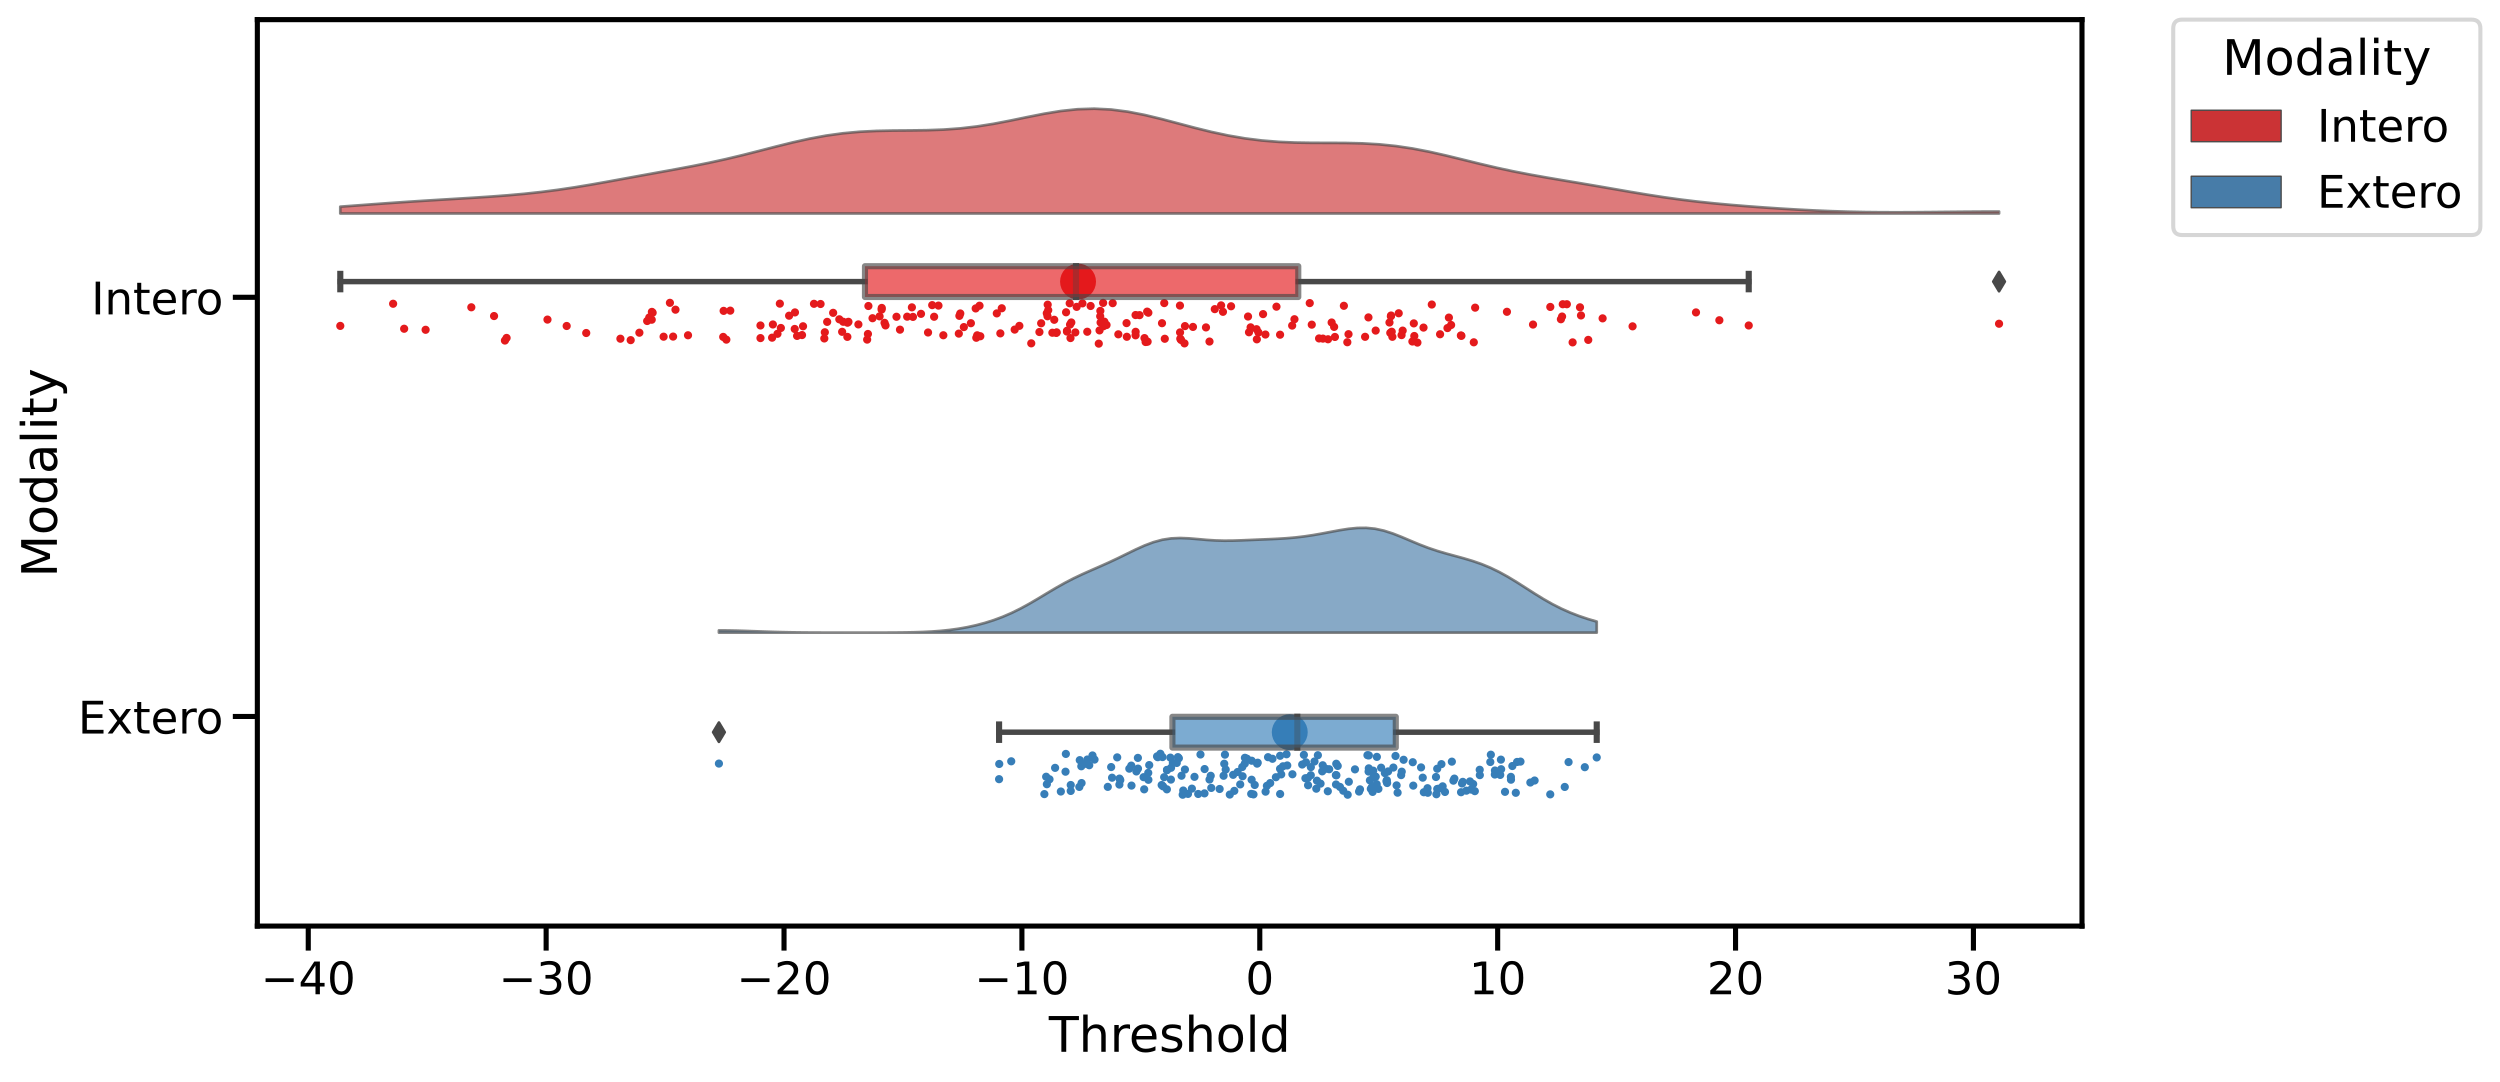 <?xml version="1.0" encoding="utf-8" standalone="no"?>
<!DOCTYPE svg PUBLIC "-//W3C//DTD SVG 1.1//EN"
  "http://www.w3.org/Graphics/SVG/1.1/DTD/svg11.dtd">
<!-- Created with matplotlib (https://matplotlib.org/) -->
<svg height="396.93pt" version="1.1" viewBox="0 0 917.442 396.93" width="917.442pt" xmlns="http://www.w3.org/2000/svg" xmlns:xlink="http://www.w3.org/1999/xlink">
 <defs>
  <style type="text/css">*{stroke-linecap:butt;stroke-linejoin:round;}</style>
 </defs>
 <g id="figure_1">
  <g id="patch_1">
   <path d="M 0 396.93 
L 917.442 396.93 
L 917.442 0 
L 0 0 
z
" style="fill:#ffffff;"/>
  </g>
  <g id="axes_1">
   <g id="patch_2">
    <path d="M 94.441 339.84 
L 764.041 339.84 
L 764.041 7.2 
L 94.441 7.2 
z
" style="fill:#ffffff;"/>
   </g>
   <g id="PathCollection_1">
    <defs>
     <path d="M 0 1.5 
C 0.398 1.5 0.779 1.342 1.061 1.061 
C 1.342 0.779 1.5 0.398 1.5 -0 
C 1.5 -0.398 1.342 -0.779 1.061 -1.061 
C 0.779 -1.342 0.398 -1.5 0 -1.5 
C -0.398 -1.5 -0.779 -1.342 -1.061 -1.061 
C -1.342 -0.779 -1.5 -0.398 -1.5 0 
C -1.5 0.398 -1.342 0.779 -1.061 1.061 
C -0.779 1.342 -0.398 1.5 0 1.5 
z
" id="C0_0_5174c19e9e"/>
    </defs>
    <g clip-path="url(#p68fb645add)">
     <use style="fill:#e41a1c;" x="525.434" xlink:href="#C0_0_5174c19e9e" y="111.755"/>
    </g>
    <g clip-path="url(#p68fb645add)">
     <use style="fill:#e41a1c;" x="294.696" xlink:href="#C0_0_5174c19e9e" y="119.736"/>
    </g>
    <g clip-path="url(#p68fb645add)">
     <use style="fill:#e41a1c;" x="481.387" xlink:href="#C0_0_5174c19e9e" y="119.143"/>
    </g>
    <g clip-path="url(#p68fb645add)">
     <use style="fill:#e41a1c;" x="387.61" xlink:href="#C0_0_5174c19e9e" y="122.167"/>
    </g>
    <g clip-path="url(#p68fb645add)">
     <use style="fill:#e41a1c;" x="532.524" xlink:href="#C0_0_5174c19e9e" y="119.262"/>
    </g>
    <g clip-path="url(#p68fb645add)">
     <use style="fill:#e41a1c;" x="285.321" xlink:href="#C0_0_5174c19e9e" y="122.498"/>
    </g>
    <g clip-path="url(#p68fb645add)">
     <use style="fill:#e41a1c;" x="403.223" xlink:href="#C0_0_5174c19e9e" y="126.107"/>
    </g>
    <g clip-path="url(#p68fb645add)">
     <use style="fill:#e41a1c;" x="513.296" xlink:href="#C0_0_5174c19e9e" y="114.962"/>
    </g>
    <g clip-path="url(#p68fb645add)">
     <use style="fill:#e41a1c;" x="303.551" xlink:href="#C0_0_5174c19e9e" y="118.117"/>
    </g>
    <g clip-path="url(#p68fb645add)">
     <use style="fill:#e41a1c;" x="480.646" xlink:href="#C0_0_5174c19e9e" y="111.232"/>
    </g>
    <g clip-path="url(#p68fb645add)">
     <use style="fill:#e41a1c;" x="574.995" xlink:href="#C0_0_5174c19e9e" y="111.647"/>
    </g>
    <g clip-path="url(#p68fb645add)">
     <use style="fill:#e41a1c;" x="215.132" xlink:href="#C0_0_5174c19e9e" y="122.207"/>
    </g>
    <g clip-path="url(#p68fb645add)">
     <use style="fill:#e41a1c;" x="245.844" xlink:href="#C0_0_5174c19e9e" y="111.131"/>
    </g>
    <g clip-path="url(#p68fb645add)">
     <use style="fill:#e41a1c;" x="500.961" xlink:href="#C0_0_5174c19e9e" y="123.602"/>
    </g>
    <g clip-path="url(#p68fb645add)">
     <use style="fill:#e41a1c;" x="509.907" xlink:href="#C0_0_5174c19e9e" y="118.351"/>
    </g>
    <g clip-path="url(#p68fb645add)">
     <use style="fill:#e41a1c;" x="458.949" xlink:href="#C0_0_5174c19e9e" y="120.127"/>
    </g>
    <g clip-path="url(#p68fb645add)">
     <use style="fill:#e41a1c;" x="328.993" xlink:href="#C0_0_5174c19e9e" y="116.245"/>
    </g>
    <g clip-path="url(#p68fb645add)">
     <use style="fill:#e41a1c;" x="488.684" xlink:href="#C0_0_5174c19e9e" y="118.35"/>
    </g>
    <g clip-path="url(#p68fb645add)">
     <use style="fill:#e41a1c;" x="185.297" xlink:href="#C0_0_5174c19e9e" y="124.969"/>
    </g>
    <g clip-path="url(#p68fb645add)">
     <use style="fill:#e41a1c;" x="426.431" xlink:href="#C0_0_5174c19e9e" y="118.605"/>
    </g>
    <g clip-path="url(#p68fb645add)">
     <use style="fill:#e41a1c;" x="294.325" xlink:href="#C0_0_5174c19e9e" y="122.96"/>
    </g>
    <g clip-path="url(#p68fb645add)">
     <use style="fill:#e41a1c;" x="279.074" xlink:href="#C0_0_5174c19e9e" y="119.44"/>
    </g>
    <g clip-path="url(#p68fb645add)">
     <use style="fill:#e41a1c;" x="427.254" xlink:href="#C0_0_5174c19e9e" y="111.226"/>
    </g>
    <g clip-path="url(#p68fb645add)">
     <use style="fill:#e41a1c;" x="485.479" xlink:href="#C0_0_5174c19e9e" y="124.265"/>
    </g>
    <g clip-path="url(#p68fb645add)">
     <use style="fill:#e41a1c;" x="433.136" xlink:href="#C0_0_5174c19e9e" y="124.304"/>
    </g>
    <g clip-path="url(#p68fb645add)">
     <use style="fill:#e41a1c;" x="434.856" xlink:href="#C0_0_5174c19e9e" y="119.67"/>
    </g>
    <g clip-path="url(#p68fb645add)">
     <use style="fill:#e41a1c;" x="367.103" xlink:href="#C0_0_5174c19e9e" y="122.342"/>
    </g>
    <g clip-path="url(#p68fb645add)">
     <use style="fill:#e41a1c;" x="309.434" xlink:href="#C0_0_5174c19e9e" y="118.08"/>
    </g>
    <g clip-path="url(#p68fb645add)">
     <use style="fill:#e41a1c;" x="599.118" xlink:href="#C0_0_5174c19e9e" y="119.759"/>
    </g>
    <g clip-path="url(#p68fb645add)">
     <use style="fill:#e41a1c;" x="292.51" xlink:href="#C0_0_5174c19e9e" y="123.271"/>
    </g>
    <g clip-path="url(#p68fb645add)">
     <use style="fill:#e41a1c;" x="392.846" xlink:href="#C0_0_5174c19e9e" y="124.064"/>
    </g>
    <g clip-path="url(#p68fb645add)">
     <use style="fill:#e41a1c;" x="247.015" xlink:href="#C0_0_5174c19e9e" y="123.519"/>
    </g>
    <g clip-path="url(#p68fb645add)">
     <use style="fill:#e41a1c;" x="391.568" xlink:href="#C0_0_5174c19e9e" y="121.394"/>
    </g>
    <g clip-path="url(#p68fb645add)">
     <use style="fill:#e41a1c;" x="344.396" xlink:href="#C0_0_5174c19e9e" y="112.15"/>
    </g>
    <g clip-path="url(#p68fb645add)">
     <use style="fill:#e41a1c;" x="156.19" xlink:href="#C0_0_5174c19e9e" y="121.024"/>
    </g>
    <g clip-path="url(#p68fb645add)">
     <use style="fill:#e41a1c;" x="393.146" xlink:href="#C0_0_5174c19e9e" y="118.337"/>
    </g>
    <g clip-path="url(#p68fb645add)">
     <use style="fill:#e41a1c;" x="308.011" xlink:href="#C0_0_5174c19e9e" y="117.178"/>
    </g>
    <g clip-path="url(#p68fb645add)">
     <use style="fill:#e41a1c;" x="421.42" xlink:href="#C0_0_5174c19e9e" y="114.763"/>
    </g>
    <g clip-path="url(#p68fb645add)">
     <use style="fill:#e41a1c;" x="493.174" xlink:href="#C0_0_5174c19e9e" y="112.223"/>
    </g>
    <g clip-path="url(#p68fb645add)">
     <use style="fill:#e41a1c;" x="200.911" xlink:href="#C0_0_5174c19e9e" y="117.284"/>
    </g>
    <g clip-path="url(#p68fb645add)">
     <use style="fill:#e41a1c;" x="302.69" xlink:href="#C0_0_5174c19e9e" y="121.931"/>
    </g>
    <g clip-path="url(#p68fb645add)">
     <use style="fill:#e41a1c;" x="181.307" xlink:href="#C0_0_5174c19e9e" y="115.982"/>
    </g>
    <g clip-path="url(#p68fb645add)">
     <use style="fill:#e41a1c;" x="381.446" xlink:href="#C0_0_5174c19e9e" y="121.844"/>
    </g>
    <g clip-path="url(#p68fb645add)">
     <use style="fill:#e41a1c;" x="243.529" xlink:href="#C0_0_5174c19e9e" y="123.56"/>
    </g>
    <g clip-path="url(#p68fb645add)">
     <use style="fill:#e41a1c;" x="528.475" xlink:href="#C0_0_5174c19e9e" y="122.664"/>
    </g>
    <g clip-path="url(#p68fb645add)">
     <use style="fill:#e41a1c;" x="405.269" xlink:href="#C0_0_5174c19e9e" y="118.046"/>
    </g>
    <g clip-path="url(#p68fb645add)">
     <use style="fill:#e41a1c;" x="346.185" xlink:href="#C0_0_5174c19e9e" y="123.032"/>
    </g>
    <g clip-path="url(#p68fb645add)">
     <use style="fill:#e41a1c;" x="518.834" xlink:href="#C0_0_5174c19e9e" y="118.676"/>
    </g>
    <g clip-path="url(#p68fb645add)">
     <use style="fill:#e41a1c;" x="502.188" xlink:href="#C0_0_5174c19e9e" y="116.485"/>
    </g>
    <g clip-path="url(#p68fb645add)">
     <use style="fill:#e41a1c;" x="553.013" xlink:href="#C0_0_5174c19e9e" y="114.423"/>
    </g>
    <g clip-path="url(#p68fb645add)">
     <use style="fill:#e41a1c;" x="400.232" xlink:href="#C0_0_5174c19e9e" y="112.288"/>
    </g>
    <g clip-path="url(#p68fb645add)">
     <use style="fill:#e41a1c;" x="309.046" xlink:href="#C0_0_5174c19e9e" y="121.769"/>
    </g>
    <g clip-path="url(#p68fb645add)">
     <use style="fill:#e41a1c;" x="374.083" xlink:href="#C0_0_5174c19e9e" y="119.582"/>
    </g>
    <g clip-path="url(#p68fb645add)">
     <use style="fill:#e41a1c;" x="237.492" xlink:href="#C0_0_5174c19e9e" y="117.804"/>
    </g>
    <g clip-path="url(#p68fb645add)">
     <use style="fill:#e41a1c;" x="318.226" xlink:href="#C0_0_5174c19e9e" y="124.626"/>
    </g>
    <g clip-path="url(#p68fb645add)">
     <use style="fill:#e41a1c;" x="320.198" xlink:href="#C0_0_5174c19e9e" y="116.778"/>
    </g>
    <g clip-path="url(#p68fb645add)">
     <use style="fill:#e41a1c;" x="433.054" xlink:href="#C0_0_5174c19e9e" y="121.987"/>
    </g>
    <g clip-path="url(#p68fb645add)">
     <use style="fill:#e41a1c;" x="289.585" xlink:href="#C0_0_5174c19e9e" y="115.856"/>
    </g>
    <g clip-path="url(#p68fb645add)">
     <use style="fill:#e41a1c;" x="404.821" xlink:href="#C0_0_5174c19e9e" y="111.157"/>
    </g>
    <g clip-path="url(#p68fb645add)">
     <use style="fill:#e41a1c;" x="301.127" xlink:href="#C0_0_5174c19e9e" y="111.56"/>
    </g>
    <g clip-path="url(#p68fb645add)">
     <use style="fill:#e41a1c;" x="391.225" xlink:href="#C0_0_5174c19e9e" y="114.603"/>
    </g>
    <g clip-path="url(#p68fb645add)">
     <use style="fill:#e41a1c;" x="520.157" xlink:href="#C0_0_5174c19e9e" y="125.725"/>
    </g>
    <g clip-path="url(#p68fb645add)">
     <use style="fill:#e41a1c;" x="408.331" xlink:href="#C0_0_5174c19e9e" y="111.252"/>
    </g>
    <g clip-path="url(#p68fb645add)">
     <use style="fill:#e41a1c;" x="291.73" xlink:href="#C0_0_5174c19e9e" y="114.649"/>
    </g>
    <g clip-path="url(#p68fb645add)">
     <use style="fill:#e41a1c;" x="572.816" xlink:href="#C0_0_5174c19e9e" y="117.156"/>
    </g>
    <g clip-path="url(#p68fb645add)">
     <use style="fill:#e41a1c;" x="185.907" xlink:href="#C0_0_5174c19e9e" y="124.015"/>
    </g>
    <g clip-path="url(#p68fb645add)">
     <use style="fill:#e41a1c;" x="238.272" xlink:href="#C0_0_5174c19e9e" y="116.496"/>
    </g>
    <g clip-path="url(#p68fb645add)">
     <use style="fill:#e41a1c;" x="384.676" xlink:href="#C0_0_5174c19e9e" y="113.826"/>
    </g>
    <g clip-path="url(#p68fb645add)">
     <use style="fill:#e41a1c;" x="337.99" xlink:href="#C0_0_5174c19e9e" y="115.173"/>
    </g>
    <g clip-path="url(#p68fb645add)">
     <use style="fill:#e41a1c;" x="392.552" xlink:href="#C0_0_5174c19e9e" y="111.296"/>
    </g>
    <g clip-path="url(#p68fb645add)">
     <use style="fill:#e41a1c;" x="413.419" xlink:href="#C0_0_5174c19e9e" y="118.573"/>
    </g>
    <g clip-path="url(#p68fb645add)">
     <use style="fill:#e41a1c;" x="324.603" xlink:href="#C0_0_5174c19e9e" y="118.47"/>
    </g>
    <g clip-path="url(#p68fb645add)">
     <use style="fill:#e41a1c;" x="494.438" xlink:href="#C0_0_5174c19e9e" y="125.591"/>
    </g>
    <g clip-path="url(#p68fb645add)">
     <use style="fill:#e41a1c;" x="573.498" xlink:href="#C0_0_5174c19e9e" y="111.645"/>
    </g>
    <g clip-path="url(#p68fb645add)">
     <use style="fill:#e41a1c;" x="335.036" xlink:href="#C0_0_5174c19e9e" y="116.294"/>
    </g>
    <g clip-path="url(#p68fb645add)">
     <use style="fill:#e41a1c;" x="420.007" xlink:href="#C0_0_5174c19e9e" y="124.075"/>
    </g>
    <g clip-path="url(#p68fb645add)">
     <use style="fill:#e41a1c;" x="342.098" xlink:href="#C0_0_5174c19e9e" y="111.973"/>
    </g>
    <g clip-path="url(#p68fb645add)">
     <use style="fill:#e41a1c;" x="442.569" xlink:href="#C0_0_5174c19e9e" y="120.154"/>
    </g>
    <g clip-path="url(#p68fb645add)">
     <use style="fill:#e41a1c;" x="340.57" xlink:href="#C0_0_5174c19e9e" y="122.017"/>
    </g>
    <g clip-path="url(#p68fb645add)">
     <use style="fill:#e41a1c;" x="410.405" xlink:href="#C0_0_5174c19e9e" y="122.689"/>
    </g>
    <g clip-path="url(#p68fb645add)">
     <use style="fill:#e41a1c;" x="469.758" xlink:href="#C0_0_5174c19e9e" y="122.827"/>
    </g>
    <g clip-path="url(#p68fb645add)">
     <use style="fill:#e41a1c;" x="484.072" xlink:href="#C0_0_5174c19e9e" y="124.199"/>
    </g>
    <g clip-path="url(#p68fb645add)">
     <use style="fill:#e41a1c;" x="510.2" xlink:href="#C0_0_5174c19e9e" y="122.163"/>
    </g>
    <g clip-path="url(#p68fb645add)">
     <use style="fill:#e41a1c;" x="352.076" xlink:href="#C0_0_5174c19e9e" y="115.912"/>
    </g>
    <g clip-path="url(#p68fb645add)">
     <use style="fill:#e41a1c;" x="358.277" xlink:href="#C0_0_5174c19e9e" y="123.95"/>
    </g>
    <g clip-path="url(#p68fb645add)">
     <use style="fill:#e41a1c;" x="514.339" xlink:href="#C0_0_5174c19e9e" y="122.98"/>
    </g>
    <g clip-path="url(#p68fb645add)">
     <use style="fill:#e41a1c;" x="487.353" xlink:href="#C0_0_5174c19e9e" y="124.506"/>
    </g>
    <g clip-path="url(#p68fb645add)">
     <use style="fill:#e41a1c;" x="448.798" xlink:href="#C0_0_5174c19e9e" y="114.429"/>
    </g>
    <g clip-path="url(#p68fb645add)">
     <use style="fill:#e41a1c;" x="510.412" xlink:href="#C0_0_5174c19e9e" y="116.071"/>
    </g>
    <g clip-path="url(#p68fb645add)">
     <use style="fill:#e41a1c;" x="384.149" xlink:href="#C0_0_5174c19e9e" y="114.944"/>
    </g>
    <g clip-path="url(#p68fb645add)">
     <use style="fill:#e41a1c;" x="172.964" xlink:href="#C0_0_5174c19e9e" y="112.768"/>
    </g>
    <g clip-path="url(#p68fb645add)">
     <use style="fill:#e41a1c;" x="433.424" xlink:href="#C0_0_5174c19e9e" y="124.759"/>
    </g>
    <g clip-path="url(#p68fb645add)">
     <use style="fill:#e41a1c;" x="378.448" xlink:href="#C0_0_5174c19e9e" y="125.998"/>
    </g>
    <g clip-path="url(#p68fb645add)">
     <use style="fill:#e41a1c;" x="474.195" xlink:href="#C0_0_5174c19e9e" y="119.484"/>
    </g>
    <g clip-path="url(#p68fb645add)">
     <use style="fill:#e41a1c;" x="124.878" xlink:href="#C0_0_5174c19e9e" y="119.598"/>
    </g>
    <g clip-path="url(#p68fb645add)">
     <use style="fill:#e41a1c;" x="358.61" xlink:href="#C0_0_5174c19e9e" y="123.049"/>
    </g>
    <g clip-path="url(#p68fb645add)">
     <use style="fill:#e41a1c;" x="342.803" xlink:href="#C0_0_5174c19e9e" y="116.241"/>
    </g>
    <g clip-path="url(#p68fb645add)">
     <use style="fill:#e41a1c;" x="359.462" xlink:href="#C0_0_5174c19e9e" y="112.19"/>
    </g>
    <g clip-path="url(#p68fb645add)">
     <use style="fill:#e41a1c;" x="239.225" xlink:href="#C0_0_5174c19e9e" y="114.459"/>
    </g>
    <g clip-path="url(#p68fb645add)">
     <use style="fill:#e41a1c;" x="522.398" xlink:href="#C0_0_5174c19e9e" y="120.218"/>
    </g>
    <g clip-path="url(#p68fb645add)">
     <use style="fill:#e41a1c;" x="207.957" xlink:href="#C0_0_5174c19e9e" y="119.629"/>
    </g>
    <g clip-path="url(#p68fb645add)">
     <use style="fill:#e41a1c;" x="387.784" xlink:href="#C0_0_5174c19e9e" y="121.977"/>
    </g>
    <g clip-path="url(#p68fb645add)">
     <use style="fill:#e41a1c;" x="330.274" xlink:href="#C0_0_5174c19e9e" y="120.981"/>
    </g>
    <g clip-path="url(#p68fb645add)">
     <use style="fill:#e41a1c;" x="531.709" xlink:href="#C0_0_5174c19e9e" y="116.552"/>
    </g>
    <g clip-path="url(#p68fb645add)">
     <use style="fill:#e41a1c;" x="397.226" xlink:href="#C0_0_5174c19e9e" y="111.33"/>
    </g>
    <g clip-path="url(#p68fb645add)">
     <use style="fill:#e41a1c;" x="334.644" xlink:href="#C0_0_5174c19e9e" y="112.794"/>
    </g>
    <g clip-path="url(#p68fb645add)">
     <use style="fill:#e41a1c;" x="352.402" xlink:href="#C0_0_5174c19e9e" y="115.034"/>
    </g>
    <g clip-path="url(#p68fb645add)">
     <use style="fill:#e41a1c;" x="433.018" xlink:href="#C0_0_5174c19e9e" y="112.136"/>
    </g>
    <g clip-path="url(#p68fb645add)">
     <use style="fill:#e41a1c;" x="384.477" xlink:href="#C0_0_5174c19e9e" y="111.808"/>
    </g>
    <g clip-path="url(#p68fb645add)">
     <use style="fill:#e41a1c;" x="144.266" xlink:href="#C0_0_5174c19e9e" y="111.472"/>
    </g>
    <g clip-path="url(#p68fb645add)">
     <use style="fill:#e41a1c;" x="510.73" xlink:href="#C0_0_5174c19e9e" y="121.74"/>
    </g>
    <g clip-path="url(#p68fb645add)">
     <use style="fill:#e41a1c;" x="443.857" xlink:href="#C0_0_5174c19e9e" y="125.341"/>
    </g>
    <g clip-path="url(#p68fb645add)">
     <use style="fill:#e41a1c;" x="445.798" xlink:href="#C0_0_5174c19e9e" y="113.444"/>
    </g>
    <g clip-path="url(#p68fb645add)">
     <use style="fill:#e41a1c;" x="461.129" xlink:href="#C0_0_5174c19e9e" y="120.813"/>
    </g>
    <g clip-path="url(#p68fb645add)">
     <use style="fill:#e41a1c;" x="403.749" xlink:href="#C0_0_5174c19e9e" y="116.06"/>
    </g>
    <g clip-path="url(#p68fb645add)">
     <use style="fill:#e41a1c;" x="464.376" xlink:href="#C0_0_5174c19e9e" y="122.764"/>
    </g>
    <g clip-path="url(#p68fb645add)">
     <use style="fill:#e41a1c;" x="384.421" xlink:href="#C0_0_5174c19e9e" y="116.063"/>
    </g>
    <g clip-path="url(#p68fb645add)">
     <use style="fill:#e41a1c;" x="403.506" xlink:href="#C0_0_5174c19e9e" y="121.249"/>
    </g>
    <g clip-path="url(#p68fb645add)">
     <use style="fill:#e41a1c;" x="579.821" xlink:href="#C0_0_5174c19e9e" y="112.777"/>
    </g>
    <g clip-path="url(#p68fb645add)">
     <use style="fill:#e41a1c;" x="568.923" xlink:href="#C0_0_5174c19e9e" y="112.638"/>
    </g>
    <g clip-path="url(#p68fb645add)">
     <use style="fill:#e41a1c;" x="531.192" xlink:href="#C0_0_5174c19e9e" y="120.394"/>
    </g>
    <g clip-path="url(#p68fb645add)">
     <use style="fill:#e41a1c;" x="310.959" xlink:href="#C0_0_5174c19e9e" y="123.626"/>
    </g>
    <g clip-path="url(#p68fb645add)">
     <use style="fill:#e41a1c;" x="227.675" xlink:href="#C0_0_5174c19e9e" y="124.3"/>
    </g>
    <g clip-path="url(#p68fb645add)">
     <use style="fill:#e41a1c;" x="318.685" xlink:href="#C0_0_5174c19e9e" y="112.293"/>
    </g>
    <g clip-path="url(#p68fb645add)">
     <use style="fill:#e41a1c;" x="504.844" xlink:href="#C0_0_5174c19e9e" y="121.315"/>
    </g>
    <g clip-path="url(#p68fb645add)">
     <use style="fill:#e41a1c;" x="536.108" xlink:href="#C0_0_5174c19e9e" y="123.11"/>
    </g>
    <g clip-path="url(#p68fb645add)">
     <use style="fill:#e41a1c;" x="356.293" xlink:href="#C0_0_5174c19e9e" y="118.61"/>
    </g>
    <g clip-path="url(#p68fb645add)">
     <use style="fill:#e41a1c;" x="367.624" xlink:href="#C0_0_5174c19e9e" y="113.128"/>
    </g>
    <g clip-path="url(#p68fb645add)">
     <use style="fill:#e41a1c;" x="323.585" xlink:href="#C0_0_5174c19e9e" y="113.002"/>
    </g>
    <g clip-path="url(#p68fb645add)">
     <use style="fill:#e41a1c;" x="234.638" xlink:href="#C0_0_5174c19e9e" y="122.096"/>
    </g>
    <g clip-path="url(#p68fb645add)">
     <use style="fill:#e41a1c;" x="519.016" xlink:href="#C0_0_5174c19e9e" y="123.303"/>
    </g>
    <g clip-path="url(#p68fb645add)">
     <use style="fill:#e41a1c;" x="418.193" xlink:href="#C0_0_5174c19e9e" y="115.651"/>
    </g>
    <g clip-path="url(#p68fb645add)">
     <use style="fill:#e41a1c;" x="448.119" xlink:href="#C0_0_5174c19e9e" y="112.069"/>
    </g>
    <g clip-path="url(#p68fb645add)">
     <use style="fill:#e41a1c;" x="413.523" xlink:href="#C0_0_5174c19e9e" y="123.589"/>
    </g>
    <g clip-path="url(#p68fb645add)">
     <use style="fill:#e41a1c;" x="489.885" xlink:href="#C0_0_5174c19e9e" y="123.655"/>
    </g>
    <g clip-path="url(#p68fb645add)">
     <use style="fill:#e41a1c;" x="372.367" xlink:href="#C0_0_5174c19e9e" y="120.955"/>
    </g>
    <g clip-path="url(#p68fb645add)">
     <use style="fill:#e41a1c;" x="641.743" xlink:href="#C0_0_5174c19e9e" y="119.444"/>
    </g>
    <g clip-path="url(#p68fb645add)">
     <use style="fill:#e41a1c;" x="510.971" xlink:href="#C0_0_5174c19e9e" y="123.6"/>
    </g>
    <g clip-path="url(#p68fb645add)">
     <use style="fill:#e41a1c;" x="588.122" xlink:href="#C0_0_5174c19e9e" y="116.831"/>
    </g>
    <g clip-path="url(#p68fb645add)">
     <use style="fill:#e41a1c;" x="580.189" xlink:href="#C0_0_5174c19e9e" y="115.761"/>
    </g>
    <g clip-path="url(#p68fb645add)">
     <use style="fill:#e41a1c;" x="463.517" xlink:href="#C0_0_5174c19e9e" y="115.27"/>
    </g>
    <g clip-path="url(#p68fb645add)">
     <use style="fill:#e41a1c;" x="298.715" xlink:href="#C0_0_5174c19e9e" y="111.492"/>
    </g>
    <g clip-path="url(#p68fb645add)">
     <use style="fill:#e41a1c;" x="322.791" xlink:href="#C0_0_5174c19e9e" y="116.096"/>
    </g>
    <g clip-path="url(#p68fb645add)">
     <use style="fill:#e41a1c;" x="406.073" xlink:href="#C0_0_5174c19e9e" y="119.265"/>
    </g>
    <g clip-path="url(#p68fb645add)">
     <use style="fill:#e41a1c;" x="494.875" xlink:href="#C0_0_5174c19e9e" y="122.632"/>
    </g>
    <g clip-path="url(#p68fb645add)">
     <use style="fill:#e41a1c;" x="239.17" xlink:href="#C0_0_5174c19e9e" y="117.325"/>
    </g>
    <g clip-path="url(#p68fb645add)">
     <use style="fill:#e41a1c;" x="420.976" xlink:href="#C0_0_5174c19e9e" y="114.364"/>
    </g>
    <g clip-path="url(#p68fb645add)">
     <use style="fill:#e41a1c;" x="324.964" xlink:href="#C0_0_5174c19e9e" y="119.424"/>
    </g>
    <g clip-path="url(#p68fb645add)">
     <use style="fill:#e41a1c;" x="510.496" xlink:href="#C0_0_5174c19e9e" y="115.789"/>
    </g>
    <g clip-path="url(#p68fb645add)">
     <use style="fill:#e41a1c;" x="403.891" xlink:href="#C0_0_5174c19e9e" y="118.355"/>
    </g>
    <g clip-path="url(#p68fb645add)">
     <use style="fill:#e41a1c;" x="540.847" xlink:href="#C0_0_5174c19e9e" y="125.619"/>
    </g>
    <g clip-path="url(#p68fb645add)">
     <use style="fill:#e41a1c;" x="358.055" xlink:href="#C0_0_5174c19e9e" y="113.191"/>
    </g>
    <g clip-path="url(#p68fb645add)">
     <use style="fill:#e41a1c;" x="461.23" xlink:href="#C0_0_5174c19e9e" y="124.528"/>
    </g>
    <g clip-path="url(#p68fb645add)">
     <use style="fill:#e41a1c;" x="403.802" xlink:href="#C0_0_5174c19e9e" y="114.093"/>
    </g>
    <g clip-path="url(#p68fb645add)">
     <use style="fill:#e41a1c;" x="286.559" xlink:href="#C0_0_5174c19e9e" y="120.361"/>
    </g>
    <g clip-path="url(#p68fb645add)">
     <use style="fill:#e41a1c;" x="315.01" xlink:href="#C0_0_5174c19e9e" y="119.055"/>
    </g>
    <g clip-path="url(#p68fb645add)">
     <use style="fill:#e41a1c;" x="351.866" xlink:href="#C0_0_5174c19e9e" y="122.43"/>
    </g>
    <g clip-path="url(#p68fb645add)">
     <use style="fill:#e41a1c;" x="266.554" xlink:href="#C0_0_5174c19e9e" y="124.636"/>
    </g>
    <g clip-path="url(#p68fb645add)">
     <use style="fill:#e41a1c;" x="461.83" xlink:href="#C0_0_5174c19e9e" y="122.022"/>
    </g>
    <g clip-path="url(#p68fb645add)">
     <use style="fill:#e41a1c;" x="733.605" xlink:href="#C0_0_5174c19e9e" y="118.806"/>
    </g>
    <g clip-path="url(#p68fb645add)">
     <use style="fill:#e41a1c;" x="416.727" xlink:href="#C0_0_5174c19e9e" y="123.056"/>
    </g>
    <g clip-path="url(#p68fb645add)">
     <use style="fill:#e41a1c;" x="382.082" xlink:href="#C0_0_5174c19e9e" y="118.635"/>
    </g>
    <g clip-path="url(#p68fb645add)">
     <use style="fill:#e41a1c;" x="395.109" xlink:href="#C0_0_5174c19e9e" y="112.612"/>
    </g>
    <g clip-path="url(#p68fb645add)">
     <use style="fill:#e41a1c;" x="247.886" xlink:href="#C0_0_5174c19e9e" y="113.647"/>
    </g>
    <g clip-path="url(#p68fb645add)">
     <use style="fill:#e41a1c;" x="283.341" xlink:href="#C0_0_5174c19e9e" y="123.923"/>
    </g>
    <g clip-path="url(#p68fb645add)">
     <use style="fill:#e41a1c;" x="622.389" xlink:href="#C0_0_5174c19e9e" y="114.65"/>
    </g>
    <g clip-path="url(#p68fb645add)">
     <use style="fill:#e41a1c;" x="311.012" xlink:href="#C0_0_5174c19e9e" y="118.426"/>
    </g>
    <g clip-path="url(#p68fb645add)">
     <use style="fill:#e41a1c;" x="582.851" xlink:href="#C0_0_5174c19e9e" y="124.734"/>
    </g>
    <g clip-path="url(#p68fb645add)">
     <use style="fill:#e41a1c;" x="323.53" xlink:href="#C0_0_5174c19e9e" y="113.615"/>
    </g>
    <g clip-path="url(#p68fb645add)">
     <use style="fill:#e41a1c;" x="434.683" xlink:href="#C0_0_5174c19e9e" y="126.012"/>
    </g>
    <g clip-path="url(#p68fb645add)">
     <use style="fill:#e41a1c;" x="291.644" xlink:href="#C0_0_5174c19e9e" y="120.72"/>
    </g>
    <g clip-path="url(#p68fb645add)">
     <use style="fill:#e41a1c;" x="318.511" xlink:href="#C0_0_5174c19e9e" y="122.561"/>
    </g>
    <g clip-path="url(#p68fb645add)">
     <use style="fill:#e41a1c;" x="451.775" xlink:href="#C0_0_5174c19e9e" y="112.397"/>
    </g>
    <g clip-path="url(#p68fb645add)">
     <use style="fill:#e41a1c;" x="265.557" xlink:href="#C0_0_5174c19e9e" y="114.082"/>
    </g>
    <g clip-path="url(#p68fb645add)">
     <use style="fill:#e41a1c;" x="386.2" xlink:href="#C0_0_5174c19e9e" y="122.11"/>
    </g>
    <g clip-path="url(#p68fb645add)">
     <use style="fill:#e41a1c;" x="427.449" xlink:href="#C0_0_5174c19e9e" y="124.321"/>
    </g>
    <g clip-path="url(#p68fb645add)">
     <use style="fill:#e41a1c;" x="391.555" xlink:href="#C0_0_5174c19e9e" y="121.676"/>
    </g>
    <g clip-path="url(#p68fb645add)">
     <use style="fill:#e41a1c;" x="148.316" xlink:href="#C0_0_5174c19e9e" y="120.644"/>
    </g>
    <g clip-path="url(#p68fb645add)">
     <use style="fill:#e41a1c;" x="252.487" xlink:href="#C0_0_5174c19e9e" y="123.037"/>
    </g>
    <g clip-path="url(#p68fb645add)">
     <use style="fill:#e41a1c;" x="394.617" xlink:href="#C0_0_5174c19e9e" y="121.992"/>
    </g>
    <g clip-path="url(#p68fb645add)">
     <use style="fill:#e41a1c;" x="231.449" xlink:href="#C0_0_5174c19e9e" y="124.823"/>
    </g>
    <g clip-path="url(#p68fb645add)">
     <use style="fill:#e41a1c;" x="239.502" xlink:href="#C0_0_5174c19e9e" y="114.763"/>
    </g>
    <g clip-path="url(#p68fb645add)">
     <use style="fill:#e41a1c;" x="475.035" xlink:href="#C0_0_5174c19e9e" y="117.15"/>
    </g>
    <g clip-path="url(#p68fb645add)">
     <use style="fill:#e41a1c;" x="386.881" xlink:href="#C0_0_5174c19e9e" y="117.353"/>
    </g>
    <g clip-path="url(#p68fb645add)">
     <use style="fill:#e41a1c;" x="416.727" xlink:href="#C0_0_5174c19e9e" y="115.613"/>
    </g>
    <g clip-path="url(#p68fb645add)">
     <use style="fill:#e41a1c;" x="577.115" xlink:href="#C0_0_5174c19e9e" y="125.646"/>
    </g>
    <g clip-path="url(#p68fb645add)">
     <use style="fill:#e41a1c;" x="286.185" xlink:href="#C0_0_5174c19e9e" y="111.431"/>
    </g>
    <g clip-path="url(#p68fb645add)">
     <use style="fill:#e41a1c;" x="518.318" xlink:href="#C0_0_5174c19e9e" y="125.327"/>
    </g>
    <g clip-path="url(#p68fb645add)">
     <use style="fill:#e41a1c;" x="541.344" xlink:href="#C0_0_5174c19e9e" y="112.906"/>
    </g>
    <g clip-path="url(#p68fb645add)">
     <use style="fill:#e41a1c;" x="416.753" xlink:href="#C0_0_5174c19e9e" y="121.765"/>
    </g>
    <g clip-path="url(#p68fb645add)">
     <use style="fill:#e41a1c;" x="353.712" xlink:href="#C0_0_5174c19e9e" y="120.034"/>
    </g>
    <g clip-path="url(#p68fb645add)">
     <use style="fill:#e41a1c;" x="365.801" xlink:href="#C0_0_5174c19e9e" y="115.006"/>
    </g>
    <g clip-path="url(#p68fb645add)">
     <use style="fill:#e41a1c;" x="630.966" xlink:href="#C0_0_5174c19e9e" y="117.524"/>
    </g>
    <g clip-path="url(#p68fb645add)">
     <use style="fill:#e41a1c;" x="420.412" xlink:href="#C0_0_5174c19e9e" y="125.511"/>
    </g>
    <g clip-path="url(#p68fb645add)">
     <use style="fill:#e41a1c;" x="421.147" xlink:href="#C0_0_5174c19e9e" y="125.383"/>
    </g>
    <g clip-path="url(#p68fb645add)">
     <use style="fill:#e41a1c;" x="514.747" xlink:href="#C0_0_5174c19e9e" y="121.331"/>
    </g>
    <g clip-path="url(#p68fb645add)">
     <use style="fill:#e41a1c;" x="311.363" xlink:href="#C0_0_5174c19e9e" y="118.1"/>
    </g>
    <g clip-path="url(#p68fb645add)">
     <use style="fill:#e41a1c;" x="267.987" xlink:href="#C0_0_5174c19e9e" y="114"/>
    </g>
    <g clip-path="url(#p68fb645add)">
     <use style="fill:#e41a1c;" x="399.003" xlink:href="#C0_0_5174c19e9e" y="121.745"/>
    </g>
    <g clip-path="url(#p68fb645add)">
     <use style="fill:#e41a1c;" x="573.248" xlink:href="#C0_0_5174c19e9e" y="116.164"/>
    </g>
    <g clip-path="url(#p68fb645add)">
     <use style="fill:#e41a1c;" x="392.682" xlink:href="#C0_0_5174c19e9e" y="119.114"/>
    </g>
    <g clip-path="url(#p68fb645add)">
     <use style="fill:#e41a1c;" x="265.399" xlink:href="#C0_0_5174c19e9e" y="123.64"/>
    </g>
    <g clip-path="url(#p68fb645add)">
     <use style="fill:#e41a1c;" x="332.911" xlink:href="#C0_0_5174c19e9e" y="116.213"/>
    </g>
    <g clip-path="url(#p68fb645add)">
     <use style="fill:#e41a1c;" x="305.745" xlink:href="#C0_0_5174c19e9e" y="114.803"/>
    </g>
    <g clip-path="url(#p68fb645add)">
     <use style="fill:#e41a1c;" x="457.999" xlink:href="#C0_0_5174c19e9e" y="116.157"/>
    </g>
    <g clip-path="url(#p68fb645add)">
     <use style="fill:#e41a1c;" x="279.078" xlink:href="#C0_0_5174c19e9e" y="124.074"/>
    </g>
    <g clip-path="url(#p68fb645add)">
     <use style="fill:#e41a1c;" x="404.949" xlink:href="#C0_0_5174c19e9e" y="119.719"/>
    </g>
    <g clip-path="url(#p68fb645add)">
     <use style="fill:#e41a1c;" x="359.752" xlink:href="#C0_0_5174c19e9e" y="123.396"/>
    </g>
    <g clip-path="url(#p68fb645add)">
     <use style="fill:#e41a1c;" x="536.31" xlink:href="#C0_0_5174c19e9e" y="123.237"/>
    </g>
    <g clip-path="url(#p68fb645add)">
     <use style="fill:#e41a1c;" x="458.35" xlink:href="#C0_0_5174c19e9e" y="121.934"/>
    </g>
    <g clip-path="url(#p68fb645add)">
     <use style="fill:#e41a1c;" x="437.791" xlink:href="#C0_0_5174c19e9e" y="119.972"/>
    </g>
    <g clip-path="url(#p68fb645add)">
     <use style="fill:#e41a1c;" x="562.585" xlink:href="#C0_0_5174c19e9e" y="119.105"/>
    </g>
    <g clip-path="url(#p68fb645add)">
     <use style="fill:#e41a1c;" x="468.432" xlink:href="#C0_0_5174c19e9e" y="112.543"/>
    </g>
    <g clip-path="url(#p68fb645add)">
     <use style="fill:#e41a1c;" x="489.592" xlink:href="#C0_0_5174c19e9e" y="119.962"/>
    </g>
    <g clip-path="url(#p68fb645add)">
     <use style="fill:#e41a1c;" x="302.504" xlink:href="#C0_0_5174c19e9e" y="124.206"/>
    </g>
    <g clip-path="url(#p68fb645add)">
     <use style="fill:#e41a1c;" x="283.633" xlink:href="#C0_0_5174c19e9e" y="119.075"/>
    </g>
   </g>
   <g id="PathCollection_2">
    <path clip-path="url(#p68fb645add)" d="M 0 398.43 
C 0.398 398.43 0.779 398.271 1.061 397.99 
C 1.342 397.709 1.5 397.327 1.5 396.93 
C 1.5 396.532 1.342 396.15 1.061 395.869 
C 0.779 395.588 0.398 395.43 0 395.43 
C -0.398 395.43 -0.779 395.588 -1.061 395.869 
C -1.342 396.15 -1.5 396.532 -1.5 396.93 
C -1.5 397.327 -1.342 397.709 -1.061 397.99 
C -0.779 398.271 -0.398 398.43 0 398.43 
z
" style="fill:none;"/>
   </g>
   <g id="PathCollection_3">
    <path clip-path="url(#p68fb645add)" d="M 0 398.43 
C 0.398 398.43 0.779 398.271 1.061 397.99 
C 1.342 397.709 1.5 397.327 1.5 396.93 
C 1.5 396.532 1.342 396.15 1.061 395.869 
C 0.779 395.588 0.398 395.43 0 395.43 
C -0.398 395.43 -0.779 395.588 -1.061 395.869 
C -1.342 396.15 -1.5 396.532 -1.5 396.93 
C -1.5 397.327 -1.342 397.709 -1.061 397.99 
C -0.779 398.271 -0.398 398.43 0 398.43 
z
" style="fill:none;"/>
   </g>
   <g id="PathCollection_4">
    <defs>
     <path d="M 0 1.5 
C 0.398 1.5 0.779 1.342 1.061 1.061 
C 1.342 0.779 1.5 0.398 1.5 -0 
C 1.5 -0.398 1.342 -0.779 1.061 -1.061 
C 0.779 -1.342 0.398 -1.5 0 -1.5 
C -0.398 -1.5 -0.779 -1.342 -1.061 -1.061 
C -1.342 -0.779 -1.5 -0.398 -1.5 0 
C -1.5 0.398 -1.342 0.779 -1.061 1.061 
C -0.779 1.342 -0.398 1.5 0 1.5 
z
" id="C1_0_bc05dc288b"/>
    </defs>
    <g clip-path="url(#p68fb645add)">
     <use style="fill:#377eb8;" x="504.002" xlink:href="#C1_0_bc05dc288b" y="285.279"/>
    </g>
    <g clip-path="url(#p68fb645add)">
     <use style="fill:#377eb8;" x="522.114" xlink:href="#C1_0_bc05dc288b" y="285.384"/>
    </g>
    <g clip-path="url(#p68fb645add)">
     <use style="fill:#377eb8;" x="434.226" xlink:href="#C1_0_bc05dc288b" y="290.102"/>
    </g>
    <g clip-path="url(#p68fb645add)">
     <use style="fill:#377eb8;" x="533.361" xlink:href="#C1_0_bc05dc288b" y="286.483"/>
    </g>
    <g clip-path="url(#p68fb645add)">
     <use style="fill:#377eb8;" x="498.746" xlink:href="#C1_0_bc05dc288b" y="290.483"/>
    </g>
    <g clip-path="url(#p68fb645add)">
     <use style="fill:#377eb8;" x="384.177" xlink:href="#C1_0_bc05dc288b" y="287.79"/>
    </g>
    <g clip-path="url(#p68fb645add)">
     <use style="fill:#377eb8;" x="417.579" xlink:href="#C1_0_bc05dc288b" y="278.129"/>
    </g>
    <g clip-path="url(#p68fb645add)">
     <use style="fill:#377eb8;" x="503.06" xlink:href="#C1_0_bc05dc288b" y="289.488"/>
    </g>
    <g clip-path="url(#p68fb645add)">
     <use style="fill:#377eb8;" x="396.086" xlink:href="#C1_0_bc05dc288b" y="288.787"/>
    </g>
    <g clip-path="url(#p68fb645add)">
     <use style="fill:#377eb8;" x="554.462" xlink:href="#C1_0_bc05dc288b" y="285.095"/>
    </g>
    <g clip-path="url(#p68fb645add)">
     <use style="fill:#377eb8;" x="371.1" xlink:href="#C1_0_bc05dc288b" y="279.379"/>
    </g>
    <g clip-path="url(#p68fb645add)">
     <use style="fill:#377eb8;" x="459.345" xlink:href="#C1_0_bc05dc288b" y="279.171"/>
    </g>
    <g clip-path="url(#p68fb645add)">
     <use style="fill:#377eb8;" x="504.5" xlink:href="#C1_0_bc05dc288b" y="285.141"/>
    </g>
    <g clip-path="url(#p68fb645add)">
     <use style="fill:#377eb8;" x="469.749" xlink:href="#C1_0_bc05dc288b" y="282.138"/>
    </g>
    <g clip-path="url(#p68fb645add)">
     <use style="fill:#377eb8;" x="464.924" xlink:href="#C1_0_bc05dc288b" y="288.384"/>
    </g>
    <g clip-path="url(#p68fb645add)">
     <use style="fill:#377eb8;" x="514.191" xlink:href="#C1_0_bc05dc288b" y="284.45"/>
    </g>
    <g clip-path="url(#p68fb645add)">
     <use style="fill:#377eb8;" x="529.42" xlink:href="#C1_0_bc05dc288b" y="288.566"/>
    </g>
    <g clip-path="url(#p68fb645add)">
     <use style="fill:#377eb8;" x="407.77" xlink:href="#C1_0_bc05dc288b" y="281.492"/>
    </g>
    <g clip-path="url(#p68fb645add)">
     <use style="fill:#377eb8;" x="391.023" xlink:href="#C1_0_bc05dc288b" y="283.196"/>
    </g>
    <g clip-path="url(#p68fb645add)">
     <use style="fill:#377eb8;" x="490.419" xlink:href="#C1_0_bc05dc288b" y="284.506"/>
    </g>
    <g clip-path="url(#p68fb645add)">
     <use style="fill:#377eb8;" x="427.221" xlink:href="#C1_0_bc05dc288b" y="285.208"/>
    </g>
    <g clip-path="url(#p68fb645add)">
     <use style="fill:#377eb8;" x="451.309" xlink:href="#C1_0_bc05dc288b" y="291.584"/>
    </g>
    <g clip-path="url(#p68fb645add)">
     <use style="fill:#377eb8;" x="523.979" xlink:href="#C1_0_bc05dc288b" y="290.929"/>
    </g>
    <g clip-path="url(#p68fb645add)">
     <use style="fill:#377eb8;" x="482.383" xlink:href="#C1_0_bc05dc288b" y="279.446"/>
    </g>
    <g clip-path="url(#p68fb645add)">
     <use style="fill:#377eb8;" x="461.545" xlink:href="#C1_0_bc05dc288b" y="279.898"/>
    </g>
    <g clip-path="url(#p68fb645add)">
     <use style="fill:#377eb8;" x="494.989" xlink:href="#C1_0_bc05dc288b" y="286.888"/>
    </g>
    <g clip-path="url(#p68fb645add)">
     <use style="fill:#377eb8;" x="508.81" xlink:href="#C1_0_bc05dc288b" y="286.745"/>
    </g>
    <g clip-path="url(#p68fb645add)">
     <use style="fill:#377eb8;" x="548.57" xlink:href="#C1_0_bc05dc288b" y="284.237"/>
    </g>
    <g clip-path="url(#p68fb645add)">
     <use style="fill:#377eb8;" x="428.268" xlink:href="#C1_0_bc05dc288b" y="282.603"/>
    </g>
    <g clip-path="url(#p68fb645add)">
     <use style="fill:#377eb8;" x="426.303" xlink:href="#C1_0_bc05dc288b" y="288.089"/>
    </g>
    <g clip-path="url(#p68fb645add)">
     <use style="fill:#377eb8;" x="522.508" xlink:href="#C1_0_bc05dc288b" y="290.733"/>
    </g>
    <g clip-path="url(#p68fb645add)">
     <use style="fill:#377eb8;" x="435.974" xlink:href="#C1_0_bc05dc288b" y="291.34"/>
    </g>
    <g clip-path="url(#p68fb645add)">
     <use style="fill:#377eb8;" x="399.725" xlink:href="#C1_0_bc05dc288b" y="280.822"/>
    </g>
    <g clip-path="url(#p68fb645add)">
     <use style="fill:#377eb8;" x="429.752" xlink:href="#C1_0_bc05dc288b" y="281.765"/>
    </g>
    <g clip-path="url(#p68fb645add)">
     <use style="fill:#377eb8;" x="454.184" xlink:href="#C1_0_bc05dc288b" y="283.297"/>
    </g>
    <g clip-path="url(#p68fb645add)">
     <use style="fill:#377eb8;" x="385.144" xlink:href="#C1_0_bc05dc288b" y="285.985"/>
    </g>
    <g clip-path="url(#p68fb645add)">
     <use style="fill:#377eb8;" x="506.838" xlink:href="#C1_0_bc05dc288b" y="281.723"/>
    </g>
    <g clip-path="url(#p68fb645add)">
     <use style="fill:#377eb8;" x="502.337" xlink:href="#C1_0_bc05dc288b" y="277.22"/>
    </g>
    <g clip-path="url(#p68fb645add)">
     <use style="fill:#377eb8;" x="505.278" xlink:href="#C1_0_bc05dc288b" y="277.757"/>
    </g>
    <g clip-path="url(#p68fb645add)">
     <use style="fill:#377eb8;" x="414.432" xlink:href="#C1_0_bc05dc288b" y="282.085"/>
    </g>
    <g clip-path="url(#p68fb645add)">
     <use style="fill:#377eb8;" x="497.243" xlink:href="#C1_0_bc05dc288b" y="282.341"/>
    </g>
    <g clip-path="url(#p68fb645add)">
     <use style="fill:#377eb8;" x="263.828" xlink:href="#C1_0_bc05dc288b" y="280.214"/>
    </g>
    <g clip-path="url(#p68fb645add)">
     <use style="fill:#377eb8;" x="546.907" xlink:href="#C1_0_bc05dc288b" y="279.635"/>
    </g>
    <g clip-path="url(#p68fb645add)">
     <use style="fill:#377eb8;" x="502.242" xlink:href="#C1_0_bc05dc288b" y="283.145"/>
    </g>
    <g clip-path="url(#p68fb645add)">
     <use style="fill:#377eb8;" x="460.455" xlink:href="#C1_0_bc05dc288b" y="288.067"/>
    </g>
    <g clip-path="url(#p68fb645add)">
     <use style="fill:#377eb8;" x="478.495" xlink:href="#C1_0_bc05dc288b" y="277.011"/>
    </g>
    <g clip-path="url(#p68fb645add)">
     <use style="fill:#377eb8;" x="434.015" xlink:href="#C1_0_bc05dc288b" y="291.646"/>
    </g>
    <g clip-path="url(#p68fb645add)">
     <use style="fill:#377eb8;" x="433.591" xlink:href="#C1_0_bc05dc288b" y="284.674"/>
    </g>
    <g clip-path="url(#p68fb645add)">
     <use style="fill:#377eb8;" x="481.05" xlink:href="#C1_0_bc05dc288b" y="281.512"/>
    </g>
    <g clip-path="url(#p68fb645add)">
     <use style="fill:#377eb8;" x="555.003" xlink:href="#C1_0_bc05dc288b" y="281.115"/>
    </g>
    <g clip-path="url(#p68fb645add)">
     <use style="fill:#377eb8;" x="512.518" xlink:href="#C1_0_bc05dc288b" y="288.216"/>
    </g>
    <g clip-path="url(#p68fb645add)">
     <use style="fill:#377eb8;" x="449.03" xlink:href="#C1_0_bc05dc288b" y="284.689"/>
    </g>
    <g clip-path="url(#p68fb645add)">
     <use style="fill:#377eb8;" x="483.631" xlink:href="#C1_0_bc05dc288b" y="277.144"/>
    </g>
    <g clip-path="url(#p68fb645add)">
     <use style="fill:#377eb8;" x="487.277" xlink:href="#C1_0_bc05dc288b" y="290.37"/>
    </g>
    <g clip-path="url(#p68fb645add)">
     <use style="fill:#377eb8;" x="421.432" xlink:href="#C1_0_bc05dc288b" y="286.17"/>
    </g>
    <g clip-path="url(#p68fb645add)">
     <use style="fill:#377eb8;" x="486.48" xlink:href="#C1_0_bc05dc288b" y="282.113"/>
    </g>
    <g clip-path="url(#p68fb645add)">
     <use style="fill:#377eb8;" x="557.98" xlink:href="#C1_0_bc05dc288b" y="279.49"/>
    </g>
    <g clip-path="url(#p68fb645add)">
     <use style="fill:#377eb8;" x="455.128" xlink:href="#C1_0_bc05dc288b" y="287.856"/>
    </g>
    <g clip-path="url(#p68fb645add)">
     <use style="fill:#377eb8;" x="552.305" xlink:href="#C1_0_bc05dc288b" y="290.586"/>
    </g>
    <g clip-path="url(#p68fb645add)">
     <use style="fill:#377eb8;" x="550.55" xlink:href="#C1_0_bc05dc288b" y="284.378"/>
    </g>
    <g clip-path="url(#p68fb645add)">
     <use style="fill:#377eb8;" x="470.822" xlink:href="#C1_0_bc05dc288b" y="281.212"/>
    </g>
    <g clip-path="url(#p68fb645add)">
     <use style="fill:#377eb8;" x="505.201" xlink:href="#C1_0_bc05dc288b" y="287.781"/>
    </g>
    <g clip-path="url(#p68fb645add)">
     <use style="fill:#377eb8;" x="408.103" xlink:href="#C1_0_bc05dc288b" y="285.4"/>
    </g>
    <g clip-path="url(#p68fb645add)">
     <use style="fill:#377eb8;" x="432.616" xlink:href="#C1_0_bc05dc288b" y="278.263"/>
    </g>
    <g clip-path="url(#p68fb645add)">
     <use style="fill:#377eb8;" x="366.698" xlink:href="#C1_0_bc05dc288b" y="280.357"/>
    </g>
    <g clip-path="url(#p68fb645add)">
     <use style="fill:#377eb8;" x="419.67" xlink:href="#C1_0_bc05dc288b" y="285.204"/>
    </g>
    <g clip-path="url(#p68fb645add)">
     <use style="fill:#377eb8;" x="426.832" xlink:href="#C1_0_bc05dc288b" y="288.574"/>
    </g>
    <g clip-path="url(#p68fb645add)">
     <use style="fill:#377eb8;" x="518.635" xlink:href="#C1_0_bc05dc288b" y="288.305"/>
    </g>
    <g clip-path="url(#p68fb645add)">
     <use style="fill:#377eb8;" x="455.873" xlink:href="#C1_0_bc05dc288b" y="281.491"/>
    </g>
    <g clip-path="url(#p68fb645add)">
     <use style="fill:#377eb8;" x="425.827" xlink:href="#C1_0_bc05dc288b" y="276.608"/>
    </g>
    <g clip-path="url(#p68fb645add)">
     <use style="fill:#377eb8;" x="563.165" xlink:href="#C1_0_bc05dc288b" y="286.433"/>
    </g>
    <g clip-path="url(#p68fb645add)">
     <use style="fill:#377eb8;" x="434.84" xlink:href="#C1_0_bc05dc288b" y="282.401"/>
    </g>
    <g clip-path="url(#p68fb645add)">
     <use style="fill:#377eb8;" x="383.915" xlink:href="#C1_0_bc05dc288b" y="285.045"/>
    </g>
    <g clip-path="url(#p68fb645add)">
     <use style="fill:#377eb8;" x="550.882" xlink:href="#C1_0_bc05dc288b" y="282.288"/>
    </g>
    <g clip-path="url(#p68fb645add)">
     <use style="fill:#377eb8;" x="504.647" xlink:href="#C1_0_bc05dc288b" y="285.046"/>
    </g>
    <g clip-path="url(#p68fb645add)">
     <use style="fill:#377eb8;" x="442.067" xlink:href="#C1_0_bc05dc288b" y="282.224"/>
    </g>
    <g clip-path="url(#p68fb645add)">
     <use style="fill:#377eb8;" x="387.199" xlink:href="#C1_0_bc05dc288b" y="281.788"/>
    </g>
    <g clip-path="url(#p68fb645add)">
     <use style="fill:#377eb8;" x="568.904" xlink:href="#C1_0_bc05dc288b" y="291.513"/>
    </g>
    <g clip-path="url(#p68fb645add)">
     <use style="fill:#377eb8;" x="511.332" xlink:href="#C1_0_bc05dc288b" y="281.677"/>
    </g>
    <g clip-path="url(#p68fb645add)">
     <use style="fill:#377eb8;" x="490.378" xlink:href="#C1_0_bc05dc288b" y="280.277"/>
    </g>
    <g clip-path="url(#p68fb645add)">
     <use style="fill:#377eb8;" x="539.438" xlink:href="#C1_0_bc05dc288b" y="286.764"/>
    </g>
    <g clip-path="url(#p68fb645add)">
     <use style="fill:#377eb8;" x="543.02" xlink:href="#C1_0_bc05dc288b" y="282.486"/>
    </g>
    <g clip-path="url(#p68fb645add)">
     <use style="fill:#377eb8;" x="547.105" xlink:href="#C1_0_bc05dc288b" y="276.958"/>
    </g>
    <g clip-path="url(#p68fb645add)">
     <use style="fill:#377eb8;" x="431.843" xlink:href="#C1_0_bc05dc288b" y="279.986"/>
    </g>
    <g clip-path="url(#p68fb645add)">
     <use style="fill:#377eb8;" x="515.09" xlink:href="#C1_0_bc05dc288b" y="278.823"/>
    </g>
    <g clip-path="url(#p68fb645add)">
     <use style="fill:#377eb8;" x="479.057" xlink:href="#C1_0_bc05dc288b" y="285.594"/>
    </g>
    <g clip-path="url(#p68fb645add)">
     <use style="fill:#377eb8;" x="554.495" xlink:href="#C1_0_bc05dc288b" y="286.132"/>
    </g>
    <g clip-path="url(#p68fb645add)">
     <use style="fill:#377eb8;" x="406.535" xlink:href="#C1_0_bc05dc288b" y="288.761"/>
    </g>
    <g clip-path="url(#p68fb645add)">
     <use style="fill:#377eb8;" x="411.116" xlink:href="#C1_0_bc05dc288b" y="286.279"/>
    </g>
    <g clip-path="url(#p68fb645add)">
     <use style="fill:#377eb8;" x="514.408" xlink:href="#C1_0_bc05dc288b" y="283.184"/>
    </g>
    <g clip-path="url(#p68fb645add)">
     <use style="fill:#377eb8;" x="391.148" xlink:href="#C1_0_bc05dc288b" y="276.67"/>
    </g>
    <g clip-path="url(#p68fb645add)">
     <use style="fill:#377eb8;" x="415.154" xlink:href="#C1_0_bc05dc288b" y="280.964"/>
    </g>
    <g clip-path="url(#p68fb645add)">
     <use style="fill:#377eb8;" x="512.121" xlink:href="#C1_0_bc05dc288b" y="277.424"/>
    </g>
    <g clip-path="url(#p68fb645add)">
     <use style="fill:#377eb8;" x="508.222" xlink:href="#C1_0_bc05dc288b" y="283.717"/>
    </g>
    <g clip-path="url(#p68fb645add)">
     <use style="fill:#377eb8;" x="444.303" xlink:href="#C1_0_bc05dc288b" y="284.695"/>
    </g>
    <g clip-path="url(#p68fb645add)">
     <use style="fill:#377eb8;" x="494.567" xlink:href="#C1_0_bc05dc288b" y="291.645"/>
    </g>
    <g clip-path="url(#p68fb645add)">
     <use style="fill:#377eb8;" x="449.802" xlink:href="#C1_0_bc05dc288b" y="282.402"/>
    </g>
    <g clip-path="url(#p68fb645add)">
     <use style="fill:#377eb8;" x="530.277" xlink:href="#C1_0_bc05dc288b" y="290.63"/>
    </g>
    <g clip-path="url(#p68fb645add)">
     <use style="fill:#377eb8;" x="575.627" xlink:href="#C1_0_bc05dc288b" y="279.659"/>
    </g>
    <g clip-path="url(#p68fb645add)">
     <use style="fill:#377eb8;" x="421.379" xlink:href="#C1_0_bc05dc288b" y="283.624"/>
    </g>
    <g clip-path="url(#p68fb645add)">
     <use style="fill:#377eb8;" x="443.867" xlink:href="#C1_0_bc05dc288b" y="286.075"/>
    </g>
    <g clip-path="url(#p68fb645add)">
     <use style="fill:#377eb8;" x="419.889" xlink:href="#C1_0_bc05dc288b" y="289.666"/>
    </g>
    <g clip-path="url(#p68fb645add)">
     <use style="fill:#377eb8;" x="396.908" xlink:href="#C1_0_bc05dc288b" y="287.363"/>
    </g>
    <g clip-path="url(#p68fb645add)">
     <use style="fill:#377eb8;" x="470.176" xlink:href="#C1_0_bc05dc288b" y="284.185"/>
    </g>
    <g clip-path="url(#p68fb645add)">
     <use style="fill:#377eb8;" x="466.969" xlink:href="#C1_0_bc05dc288b" y="278.455"/>
    </g>
    <g clip-path="url(#p68fb645add)">
     <use style="fill:#377eb8;" x="490.288" xlink:href="#C1_0_bc05dc288b" y="287.888"/>
    </g>
    <g clip-path="url(#p68fb645add)">
     <use style="fill:#377eb8;" x="396.815" xlink:href="#C1_0_bc05dc288b" y="281.209"/>
    </g>
    <g clip-path="url(#p68fb645add)">
     <use style="fill:#377eb8;" x="536.529" xlink:href="#C1_0_bc05dc288b" y="287.522"/>
    </g>
    <g clip-path="url(#p68fb645add)">
     <use style="fill:#377eb8;" x="503.472" xlink:href="#C1_0_bc05dc288b" y="288.805"/>
    </g>
    <g clip-path="url(#p68fb645add)">
     <use style="fill:#377eb8;" x="442.021" xlink:href="#C1_0_bc05dc288b" y="291.15"/>
    </g>
    <g clip-path="url(#p68fb645add)">
     <use style="fill:#377eb8;" x="481.029" xlink:href="#C1_0_bc05dc288b" y="284.495"/>
    </g>
    <g clip-path="url(#p68fb645add)">
     <use style="fill:#377eb8;" x="456.004" xlink:href="#C1_0_bc05dc288b" y="284.865"/>
    </g>
    <g clip-path="url(#p68fb645add)">
     <use style="fill:#377eb8;" x="456.855" xlink:href="#C1_0_bc05dc288b" y="278.096"/>
    </g>
    <g clip-path="url(#p68fb645add)">
     <use style="fill:#377eb8;" x="439.713" xlink:href="#C1_0_bc05dc288b" y="291.371"/>
    </g>
    <g clip-path="url(#p68fb645add)">
     <use style="fill:#377eb8;" x="449.528" xlink:href="#C1_0_bc05dc288b" y="276.935"/>
    </g>
    <g clip-path="url(#p68fb645add)">
     <use style="fill:#377eb8;" x="518.448" xlink:href="#C1_0_bc05dc288b" y="279.715"/>
    </g>
    <g clip-path="url(#p68fb645add)">
     <use style="fill:#377eb8;" x="499.089" xlink:href="#C1_0_bc05dc288b" y="289.677"/>
    </g>
    <g clip-path="url(#p68fb645add)">
     <use style="fill:#377eb8;" x="398.244" xlink:href="#C1_0_bc05dc288b" y="280.281"/>
    </g>
    <g clip-path="url(#p68fb645add)">
     <use style="fill:#377eb8;" x="485.403" xlink:href="#C1_0_bc05dc288b" y="280.837"/>
    </g>
    <g clip-path="url(#p68fb645add)">
     <use style="fill:#377eb8;" x="457.637" xlink:href="#C1_0_bc05dc288b" y="278.438"/>
    </g>
    <g clip-path="url(#p68fb645add)">
     <use style="fill:#377eb8;" x="468.221" xlink:href="#C1_0_bc05dc288b" y="285.223"/>
    </g>
    <g clip-path="url(#p68fb645add)">
     <use style="fill:#377eb8;" x="438.35" xlink:href="#C1_0_bc05dc288b" y="285.081"/>
    </g>
    <g clip-path="url(#p68fb645add)">
     <use style="fill:#377eb8;" x="383.26" xlink:href="#C1_0_bc05dc288b" y="291.418"/>
    </g>
    <g clip-path="url(#p68fb645add)">
     <use style="fill:#377eb8;" x="399.039" xlink:href="#C1_0_bc05dc288b" y="278.725"/>
    </g>
    <g clip-path="url(#p68fb645add)">
     <use style="fill:#377eb8;" x="556.736" xlink:href="#C1_0_bc05dc288b" y="279.619"/>
    </g>
    <g clip-path="url(#p68fb645add)">
     <use style="fill:#377eb8;" x="541.227" xlink:href="#C1_0_bc05dc288b" y="290.332"/>
    </g>
    <g clip-path="url(#p68fb645add)">
     <use style="fill:#377eb8;" x="477.879" xlink:href="#C1_0_bc05dc288b" y="280.564"/>
    </g>
    <g clip-path="url(#p68fb645add)">
     <use style="fill:#377eb8;" x="490.911" xlink:href="#C1_0_bc05dc288b" y="281.079"/>
    </g>
    <g clip-path="url(#p68fb645add)">
     <use style="fill:#377eb8;" x="527.127" xlink:href="#C1_0_bc05dc288b" y="291.471"/>
    </g>
    <g clip-path="url(#p68fb645add)">
     <use style="fill:#377eb8;" x="401.666" xlink:href="#C1_0_bc05dc288b" y="278.749"/>
    </g>
    <g clip-path="url(#p68fb645add)">
     <use style="fill:#377eb8;" x="452.965" xlink:href="#C1_0_bc05dc288b" y="290.227"/>
    </g>
    <g clip-path="url(#p68fb645add)">
     <use style="fill:#377eb8;" x="487.776" xlink:href="#C1_0_bc05dc288b" y="282.286"/>
    </g>
    <g clip-path="url(#p68fb645add)">
     <use style="fill:#377eb8;" x="543.063" xlink:href="#C1_0_bc05dc288b" y="284.454"/>
    </g>
    <g clip-path="url(#p68fb645add)">
     <use style="fill:#377eb8;" x="556.263" xlink:href="#C1_0_bc05dc288b" y="290.938"/>
    </g>
    <g clip-path="url(#p68fb645add)">
     <use style="fill:#377eb8;" x="585.962" xlink:href="#C1_0_bc05dc288b" y="277.964"/>
    </g>
    <g clip-path="url(#p68fb645add)">
     <use style="fill:#377eb8;" x="480.033" xlink:href="#C1_0_bc05dc288b" y="288.167"/>
    </g>
    <g clip-path="url(#p68fb645add)">
     <use style="fill:#377eb8;" x="410.826" xlink:href="#C1_0_bc05dc288b" y="285.729"/>
    </g>
    <g clip-path="url(#p68fb645add)">
     <use style="fill:#377eb8;" x="400.921" xlink:href="#C1_0_bc05dc288b" y="277.236"/>
    </g>
    <g clip-path="url(#p68fb645add)">
     <use style="fill:#377eb8;" x="512.886" xlink:href="#C1_0_bc05dc288b" y="290.895"/>
    </g>
    <g clip-path="url(#p68fb645add)">
     <use style="fill:#377eb8;" x="502.313" xlink:href="#C1_0_bc05dc288b" y="281.967"/>
    </g>
    <g clip-path="url(#p68fb645add)">
     <use style="fill:#377eb8;" x="389.305" xlink:href="#C1_0_bc05dc288b" y="290.47"/>
    </g>
    <g clip-path="url(#p68fb645add)">
     <use style="fill:#377eb8;" x="536.172" xlink:href="#C1_0_bc05dc288b" y="290.726"/>
    </g>
    <g clip-path="url(#p68fb645add)">
     <use style="fill:#377eb8;" x="492.934" xlink:href="#C1_0_bc05dc288b" y="290.18"/>
    </g>
    <g clip-path="url(#p68fb645add)">
     <use style="fill:#377eb8;" x="574.229" xlink:href="#C1_0_bc05dc288b" y="288.79"/>
    </g>
    <g clip-path="url(#p68fb645add)">
     <use style="fill:#377eb8;" x="460.003" xlink:href="#C1_0_bc05dc288b" y="291.525"/>
    </g>
    <g clip-path="url(#p68fb645add)">
     <use style="fill:#377eb8;" x="479.975" xlink:href="#C1_0_bc05dc288b" y="285.505"/>
    </g>
    <g clip-path="url(#p68fb645add)">
     <use style="fill:#377eb8;" x="483.279" xlink:href="#C1_0_bc05dc288b" y="286.489"/>
    </g>
    <g clip-path="url(#p68fb645add)">
     <use style="fill:#377eb8;" x="532.797" xlink:href="#C1_0_bc05dc288b" y="279.51"/>
    </g>
    <g clip-path="url(#p68fb645add)">
     <use style="fill:#377eb8;" x="526.975" xlink:href="#C1_0_bc05dc288b" y="285.139"/>
    </g>
    <g clip-path="url(#p68fb645add)">
     <use style="fill:#377eb8;" x="484.61" xlink:href="#C1_0_bc05dc288b" y="287.572"/>
    </g>
    <g clip-path="url(#p68fb645add)">
     <use style="fill:#377eb8;" x="527.424" xlink:href="#C1_0_bc05dc288b" y="282.11"/>
    </g>
    <g clip-path="url(#p68fb645add)">
     <use style="fill:#377eb8;" x="548.606" xlink:href="#C1_0_bc05dc288b" y="282.765"/>
    </g>
    <g clip-path="url(#p68fb645add)">
     <use style="fill:#377eb8;" x="509.038" xlink:href="#C1_0_bc05dc288b" y="287.346"/>
    </g>
    <g clip-path="url(#p68fb645add)">
     <use style="fill:#377eb8;" x="503.945" xlink:href="#C1_0_bc05dc288b" y="282.82"/>
    </g>
    <g clip-path="url(#p68fb645add)">
     <use style="fill:#377eb8;" x="415.232" xlink:href="#C1_0_bc05dc288b" y="288.293"/>
    </g>
    <g clip-path="url(#p68fb645add)">
     <use style="fill:#377eb8;" x="501.822" xlink:href="#C1_0_bc05dc288b" y="277.131"/>
    </g>
    <g clip-path="url(#p68fb645add)">
     <use style="fill:#377eb8;" x="432.264" xlink:href="#C1_0_bc05dc288b" y="277.852"/>
    </g>
    <g clip-path="url(#p68fb645add)">
     <use style="fill:#377eb8;" x="528.969" xlink:href="#C1_0_bc05dc288b" y="280.419"/>
    </g>
    <g clip-path="url(#p68fb645add)">
     <use style="fill:#377eb8;" x="409.986" xlink:href="#C1_0_bc05dc288b" y="277.938"/>
    </g>
    <g clip-path="url(#p68fb645add)">
     <use style="fill:#377eb8;" x="540.617" xlink:href="#C1_0_bc05dc288b" y="287.718"/>
    </g>
    <g clip-path="url(#p68fb645add)">
     <use style="fill:#377eb8;" x="392.935" xlink:href="#C1_0_bc05dc288b" y="288.079"/>
    </g>
    <g clip-path="url(#p68fb645add)">
     <use style="fill:#377eb8;" x="483.05" xlink:href="#C1_0_bc05dc288b" y="289.429"/>
    </g>
    <g clip-path="url(#p68fb645add)">
     <use style="fill:#377eb8;" x="474.291" xlink:href="#C1_0_bc05dc288b" y="284.134"/>
    </g>
    <g clip-path="url(#p68fb645add)">
     <use style="fill:#377eb8;" x="449.272" xlink:href="#C1_0_bc05dc288b" y="280.282"/>
    </g>
    <g clip-path="url(#p68fb645add)">
     <use style="fill:#377eb8;" x="491.739" xlink:href="#C1_0_bc05dc288b" y="288.785"/>
    </g>
    <g clip-path="url(#p68fb645add)">
     <use style="fill:#377eb8;" x="536.808" xlink:href="#C1_0_bc05dc288b" y="286.926"/>
    </g>
    <g clip-path="url(#p68fb645add)">
     <use style="fill:#377eb8;" x="428.268" xlink:href="#C1_0_bc05dc288b" y="282.543"/>
    </g>
    <g clip-path="url(#p68fb645add)">
     <use style="fill:#377eb8;" x="472.131" xlink:href="#C1_0_bc05dc288b" y="276.8"/>
    </g>
    <g clip-path="url(#p68fb645add)">
     <use style="fill:#377eb8;" x="533.721" xlink:href="#C1_0_bc05dc288b" y="285.733"/>
    </g>
    <g clip-path="url(#p68fb645add)">
     <use style="fill:#377eb8;" x="366.639" xlink:href="#C1_0_bc05dc288b" y="285.936"/>
    </g>
    <g clip-path="url(#p68fb645add)">
     <use style="fill:#377eb8;" x="417.612" xlink:href="#C1_0_bc05dc288b" y="282.062"/>
    </g>
    <g clip-path="url(#p68fb645add)">
     <use style="fill:#377eb8;" x="421.738" xlink:href="#C1_0_bc05dc288b" y="280.766"/>
    </g>
    <g clip-path="url(#p68fb645add)">
     <use style="fill:#377eb8;" x="428.216" xlink:href="#C1_0_bc05dc288b" y="289.67"/>
    </g>
    <g clip-path="url(#p68fb645add)">
     <use style="fill:#377eb8;" x="538.121" xlink:href="#C1_0_bc05dc288b" y="290.161"/>
    </g>
    <g clip-path="url(#p68fb645add)">
     <use style="fill:#377eb8;" x="464.443" xlink:href="#C1_0_bc05dc288b" y="290.52"/>
    </g>
    <g clip-path="url(#p68fb645add)">
     <use style="fill:#377eb8;" x="424.618" xlink:href="#C1_0_bc05dc288b" y="277.572"/>
    </g>
    <g clip-path="url(#p68fb645add)">
     <use style="fill:#377eb8;" x="461.318" xlink:href="#C1_0_bc05dc288b" y="280.238"/>
    </g>
    <g clip-path="url(#p68fb645add)">
     <use style="fill:#377eb8;" x="523.866" xlink:href="#C1_0_bc05dc288b" y="289.251"/>
    </g>
    <g clip-path="url(#p68fb645add)">
     <use style="fill:#377eb8;" x="396.252" xlink:href="#C1_0_bc05dc288b" y="278.954"/>
    </g>
    <g clip-path="url(#p68fb645add)">
     <use style="fill:#377eb8;" x="417.024" xlink:href="#C1_0_bc05dc288b" y="283.101"/>
    </g>
    <g clip-path="url(#p68fb645add)">
     <use style="fill:#377eb8;" x="426.621" xlink:href="#C1_0_bc05dc288b" y="277.832"/>
    </g>
    <g clip-path="url(#p68fb645add)">
     <use style="fill:#377eb8;" x="504.847" xlink:href="#C1_0_bc05dc288b" y="285.009"/>
    </g>
    <g clip-path="url(#p68fb645add)">
     <use style="fill:#377eb8;" x="469.777" xlink:href="#C1_0_bc05dc288b" y="291.375"/>
    </g>
    <g clip-path="url(#p68fb645add)">
     <use style="fill:#377eb8;" x="539.84" xlink:href="#C1_0_bc05dc288b" y="289.743"/>
    </g>
    <g clip-path="url(#p68fb645add)">
     <use style="fill:#377eb8;" x="392.935" xlink:href="#C1_0_bc05dc288b" y="290.257"/>
    </g>
    <g clip-path="url(#p68fb645add)">
     <use style="fill:#377eb8;" x="479.249" xlink:href="#C1_0_bc05dc288b" y="279.744"/>
    </g>
    <g clip-path="url(#p68fb645add)">
     <use style="fill:#377eb8;" x="505.844" xlink:href="#C1_0_bc05dc288b" y="289.511"/>
    </g>
    <g clip-path="url(#p68fb645add)">
     <use style="fill:#377eb8;" x="490.244" xlink:href="#C1_0_bc05dc288b" y="284.444"/>
    </g>
    <g clip-path="url(#p68fb645add)">
     <use style="fill:#377eb8;" x="561.604" xlink:href="#C1_0_bc05dc288b" y="287.166"/>
    </g>
    <g clip-path="url(#p68fb645add)">
     <use style="fill:#377eb8;" x="410.79" xlink:href="#C1_0_bc05dc288b" y="287.92"/>
    </g>
    <g clip-path="url(#p68fb645add)">
     <use style="fill:#377eb8;" x="466.132" xlink:href="#C1_0_bc05dc288b" y="287.373"/>
    </g>
    <g clip-path="url(#p68fb645add)">
     <use style="fill:#377eb8;" x="459.314" xlink:href="#C1_0_bc05dc288b" y="286.142"/>
    </g>
    <g clip-path="url(#p68fb645add)">
     <use style="fill:#377eb8;" x="521.498" xlink:href="#C1_0_bc05dc288b" y="281.62"/>
    </g>
    <g clip-path="url(#p68fb645add)">
     <use style="fill:#377eb8;" x="469.767" xlink:href="#C1_0_bc05dc288b" y="277.356"/>
    </g>
    <g clip-path="url(#p68fb645add)">
     <use style="fill:#377eb8;" x="447.575" xlink:href="#C1_0_bc05dc288b" y="289.538"/>
    </g>
    <g clip-path="url(#p68fb645add)">
     <use style="fill:#377eb8;" x="485.22" xlink:href="#C1_0_bc05dc288b" y="283.068"/>
    </g>
    <g clip-path="url(#p68fb645add)">
     <use style="fill:#377eb8;" x="452.537" xlink:href="#C1_0_bc05dc288b" y="284.346"/>
    </g>
    <g clip-path="url(#p68fb645add)">
     <use style="fill:#377eb8;" x="444.507" xlink:href="#C1_0_bc05dc288b" y="289.15"/>
    </g>
    <g clip-path="url(#p68fb645add)">
     <use style="fill:#377eb8;" x="437.394" xlink:href="#C1_0_bc05dc288b" y="289.414"/>
    </g>
    <g clip-path="url(#p68fb645add)">
     <use style="fill:#377eb8;" x="527.988" xlink:href="#C1_0_bc05dc288b" y="289.448"/>
    </g>
    <g clip-path="url(#p68fb645add)">
     <use style="fill:#377eb8;" x="509.408" xlink:href="#C1_0_bc05dc288b" y="283.093"/>
    </g>
    <g clip-path="url(#p68fb645add)">
     <use style="fill:#377eb8;" x="424.862" xlink:href="#C1_0_bc05dc288b" y="277.874"/>
    </g>
    <g clip-path="url(#p68fb645add)">
     <use style="fill:#377eb8;" x="508.928" xlink:href="#C1_0_bc05dc288b" y="286.318"/>
    </g>
    <g clip-path="url(#p68fb645add)">
     <use style="fill:#377eb8;" x="503.72" xlink:href="#C1_0_bc05dc288b" y="290.608"/>
    </g>
    <g clip-path="url(#p68fb645add)">
     <use style="fill:#377eb8;" x="459.163" xlink:href="#C1_0_bc05dc288b" y="291.335"/>
    </g>
    <g clip-path="url(#p68fb645add)">
     <use style="fill:#377eb8;" x="502.724" xlink:href="#C1_0_bc05dc288b" y="286.375"/>
    </g>
    <g clip-path="url(#p68fb645add)">
     <use style="fill:#377eb8;" x="456.824" xlink:href="#C1_0_bc05dc288b" y="280.214"/>
    </g>
    <g clip-path="url(#p68fb645add)">
     <use style="fill:#377eb8;" x="440.548" xlink:href="#C1_0_bc05dc288b" y="276.881"/>
    </g>
    <g clip-path="url(#p68fb645add)">
     <use style="fill:#377eb8;" x="581.588" xlink:href="#C1_0_bc05dc288b" y="281.539"/>
    </g>
    <g clip-path="url(#p68fb645add)">
     <use style="fill:#377eb8;" x="429.699" xlink:href="#C1_0_bc05dc288b" y="286.092"/>
    </g>
    <g clip-path="url(#p68fb645add)">
     <use style="fill:#377eb8;" x="429.502" xlink:href="#C1_0_bc05dc288b" y="278.034"/>
    </g>
    <g clip-path="url(#p68fb645add)">
     <use style="fill:#377eb8;" x="465.34" xlink:href="#C1_0_bc05dc288b" y="277.865"/>
    </g>
    <g clip-path="url(#p68fb645add)">
     <use style="fill:#377eb8;" x="430.412" xlink:href="#C1_0_bc05dc288b" y="279.955"/>
    </g>
    <g clip-path="url(#p68fb645add)">
     <use style="fill:#377eb8;" x="472.393" xlink:href="#C1_0_bc05dc288b" y="280.904"/>
    </g>
    <g clip-path="url(#p68fb645add)">
     <use style="fill:#377eb8;" x="527.434" xlink:href="#C1_0_bc05dc288b" y="289.529"/>
    </g>
    <g clip-path="url(#p68fb645add)">
     <use style="fill:#377eb8;" x="550.799" xlink:href="#C1_0_bc05dc288b" y="278.771"/>
    </g>
   </g>
   <g id="PolyCollection_1">
    <defs>
     <path d="M 124.878 -318.587 
L 124.878 -321.082 
L 131.027 -321.539 
L 137.175 -321.996 
L 143.324 -322.439 
L 149.473 -322.863 
L 155.622 -323.262 
L 161.77 -323.642 
L 167.919 -324.013 
L 174.068 -324.39 
L 180.217 -324.797 
L 186.365 -325.263 
L 192.514 -325.817 
L 198.663 -326.484 
L 204.812 -327.279 
L 210.96 -328.198 
L 217.109 -329.221 
L 223.258 -330.315 
L 229.407 -331.439 
L 235.555 -332.563 
L 241.704 -333.676 
L 247.853 -334.792 
L 254.002 -335.946 
L 260.15 -337.18 
L 266.299 -338.528 
L 272.448 -339.995 
L 278.597 -341.554 
L 284.746 -343.14 
L 290.894 -344.664 
L 297.043 -346.034 
L 303.192 -347.169 
L 309.341 -348.02 
L 315.489 -348.581 
L 321.638 -348.888 
L 327.787 -349.014 
L 333.936 -349.063 
L 340.084 -349.145 
L 346.233 -349.368 
L 352.382 -349.814 
L 358.531 -350.529 
L 364.679 -351.507 
L 370.828 -352.689 
L 376.977 -353.962 
L 383.126 -355.183 
L 389.274 -356.192 
L 395.423 -356.846 
L 401.572 -357.042 
L 407.721 -356.737 
L 413.87 -355.949 
L 420.018 -354.756 
L 426.167 -353.279 
L 432.316 -351.656 
L 438.465 -350.026 
L 444.613 -348.51 
L 450.762 -347.197 
L 456.911 -346.144 
L 463.06 -345.374 
L 469.208 -344.874 
L 475.357 -344.608 
L 481.506 -344.509 
L 487.655 -344.494 
L 493.803 -344.463 
L 499.952 -344.316 
L 506.101 -343.963 
L 512.25 -343.34 
L 518.398 -342.425 
L 524.547 -341.241 
L 530.696 -339.851 
L 536.845 -338.35 
L 542.993 -336.837 
L 549.142 -335.393 
L 555.291 -334.069 
L 561.44 -332.871 
L 567.589 -331.774 
L 573.737 -330.732 
L 579.886 -329.701 
L 586.035 -328.653 
L 592.184 -327.587 
L 598.332 -326.523 
L 604.481 -325.498 
L 610.63 -324.547 
L 616.779 -323.694 
L 622.927 -322.948 
L 629.076 -322.3 
L 635.225 -321.735 
L 641.374 -321.234 
L 647.522 -320.781 
L 653.671 -320.372 
L 659.82 -320.006 
L 665.969 -319.691 
L 672.117 -319.433 
L 678.266 -319.238 
L 684.415 -319.108 
L 690.564 -319.04 
L 696.712 -319.026 
L 702.861 -319.055 
L 709.01 -319.11 
L 715.159 -319.177 
L 721.308 -319.239 
L 727.456 -319.282 
L 733.605 -319.295 
L 733.605 -318.587 
L 733.605 -318.587 
L 727.456 -318.587 
L 721.308 -318.587 
L 715.159 -318.587 
L 709.01 -318.587 
L 702.861 -318.587 
L 696.712 -318.587 
L 690.564 -318.587 
L 684.415 -318.587 
L 678.266 -318.587 
L 672.117 -318.587 
L 665.969 -318.587 
L 659.82 -318.587 
L 653.671 -318.587 
L 647.522 -318.587 
L 641.374 -318.587 
L 635.225 -318.587 
L 629.076 -318.587 
L 622.927 -318.587 
L 616.779 -318.587 
L 610.63 -318.587 
L 604.481 -318.587 
L 598.332 -318.587 
L 592.184 -318.587 
L 586.035 -318.587 
L 579.886 -318.587 
L 573.737 -318.587 
L 567.589 -318.587 
L 561.44 -318.587 
L 555.291 -318.587 
L 549.142 -318.587 
L 542.993 -318.587 
L 536.845 -318.587 
L 530.696 -318.587 
L 524.547 -318.587 
L 518.398 -318.587 
L 512.25 -318.587 
L 506.101 -318.587 
L 499.952 -318.587 
L 493.803 -318.587 
L 487.655 -318.587 
L 481.506 -318.587 
L 475.357 -318.587 
L 469.208 -318.587 
L 463.06 -318.587 
L 456.911 -318.587 
L 450.762 -318.587 
L 444.613 -318.587 
L 438.465 -318.587 
L 432.316 -318.587 
L 426.167 -318.587 
L 420.018 -318.587 
L 413.87 -318.587 
L 407.721 -318.587 
L 401.572 -318.587 
L 395.423 -318.587 
L 389.274 -318.587 
L 383.126 -318.587 
L 376.977 -318.587 
L 370.828 -318.587 
L 364.679 -318.587 
L 358.531 -318.587 
L 352.382 -318.587 
L 346.233 -318.587 
L 340.084 -318.587 
L 333.936 -318.587 
L 327.787 -318.587 
L 321.638 -318.587 
L 315.489 -318.587 
L 309.341 -318.587 
L 303.192 -318.587 
L 297.043 -318.587 
L 290.894 -318.587 
L 284.746 -318.587 
L 278.597 -318.587 
L 272.448 -318.587 
L 266.299 -318.587 
L 260.15 -318.587 
L 254.002 -318.587 
L 247.853 -318.587 
L 241.704 -318.587 
L 235.555 -318.587 
L 229.407 -318.587 
L 223.258 -318.587 
L 217.109 -318.587 
L 210.96 -318.587 
L 204.812 -318.587 
L 198.663 -318.587 
L 192.514 -318.587 
L 186.365 -318.587 
L 180.217 -318.587 
L 174.068 -318.587 
L 167.919 -318.587 
L 161.77 -318.587 
L 155.622 -318.587 
L 149.473 -318.587 
L 143.324 -318.587 
L 137.175 -318.587 
L 131.027 -318.587 
L 124.878 -318.587 
z
" id="m0a567cb17e" style="stroke:#484848;stroke-opacity:0.65;"/>
    </defs>
    <g clip-path="url(#p68fb645add)">
     <use style="fill:#cb3335;fill-opacity:0.65;stroke:#484848;stroke-opacity:0.65;" x="0" xlink:href="#m0a567cb17e" y="396.93"/>
    </g>
   </g>
   <g id="PolyCollection_2">
    <defs>
     <path d="M 263.828 -164.765 
L 263.828 -165.584 
L 267.082 -165.561 
L 270.335 -165.493 
L 273.589 -165.392 
L 276.843 -165.275 
L 280.097 -165.155 
L 283.351 -165.047 
L 286.605 -164.957 
L 289.859 -164.888 
L 293.113 -164.839 
L 296.366 -164.807 
L 299.62 -164.788 
L 302.874 -164.776 
L 306.128 -164.77 
L 309.382 -164.768 
L 312.636 -164.766 
L 315.89 -164.767 
L 319.144 -164.768 
L 322.398 -164.773 
L 325.651 -164.782 
L 328.905 -164.802 
L 332.159 -164.837 
L 335.413 -164.9 
L 338.667 -165.004 
L 341.921 -165.166 
L 345.175 -165.406 
L 348.429 -165.742 
L 351.683 -166.19 
L 354.936 -166.765 
L 358.19 -167.477 
L 361.444 -168.339 
L 364.698 -169.366 
L 367.952 -170.575 
L 371.206 -171.98 
L 374.46 -173.581 
L 377.714 -175.36 
L 380.967 -177.266 
L 384.221 -179.228 
L 387.475 -181.161 
L 390.729 -182.993 
L 393.983 -184.681 
L 397.237 -186.228 
L 400.491 -187.676 
L 403.745 -189.096 
L 406.999 -190.554 
L 410.252 -192.086 
L 413.506 -193.68 
L 416.76 -195.266 
L 420.014 -196.733 
L 423.268 -197.96 
L 426.522 -198.848 
L 429.776 -199.351 
L 433.03 -199.495 
L 436.284 -199.368 
L 439.537 -199.095 
L 442.791 -198.806 
L 446.045 -198.596 
L 449.299 -198.509 
L 452.553 -198.539 
L 455.807 -198.645 
L 459.061 -198.783 
L 462.315 -198.92 
L 465.568 -199.054 
L 468.822 -199.205 
L 472.076 -199.407 
L 475.33 -199.69 
L 478.584 -200.074 
L 481.838 -200.558 
L 485.092 -201.127 
L 488.346 -201.744 
L 491.6 -202.35 
L 494.853 -202.863 
L 498.107 -203.186 
L 501.361 -203.22 
L 504.615 -202.894 
L 507.869 -202.187 
L 511.123 -201.143 
L 514.377 -199.864 
L 517.631 -198.481 
L 520.885 -197.122 
L 524.138 -195.875 
L 527.392 -194.779 
L 530.646 -193.815 
L 533.9 -192.929 
L 537.154 -192.041 
L 540.408 -191.069 
L 543.662 -189.94 
L 546.916 -188.601 
L 550.169 -187.026 
L 553.423 -185.228 
L 556.677 -183.251 
L 559.931 -181.172 
L 563.185 -179.086 
L 566.439 -177.083 
L 569.693 -175.235 
L 572.947 -173.583 
L 576.201 -172.136 
L 579.454 -170.878 
L 582.708 -169.782 
L 585.962 -168.821 
L 585.962 -164.765 
L 585.962 -164.765 
L 582.708 -164.765 
L 579.454 -164.765 
L 576.201 -164.765 
L 572.947 -164.765 
L 569.693 -164.765 
L 566.439 -164.765 
L 563.185 -164.765 
L 559.931 -164.765 
L 556.677 -164.765 
L 553.423 -164.765 
L 550.169 -164.765 
L 546.916 -164.765 
L 543.662 -164.765 
L 540.408 -164.765 
L 537.154 -164.765 
L 533.9 -164.765 
L 530.646 -164.765 
L 527.392 -164.765 
L 524.138 -164.765 
L 520.885 -164.765 
L 517.631 -164.765 
L 514.377 -164.765 
L 511.123 -164.765 
L 507.869 -164.765 
L 504.615 -164.765 
L 501.361 -164.765 
L 498.107 -164.765 
L 494.853 -164.765 
L 491.6 -164.765 
L 488.346 -164.765 
L 485.092 -164.765 
L 481.838 -164.765 
L 478.584 -164.765 
L 475.33 -164.765 
L 472.076 -164.765 
L 468.822 -164.765 
L 465.568 -164.765 
L 462.315 -164.765 
L 459.061 -164.765 
L 455.807 -164.765 
L 452.553 -164.765 
L 449.299 -164.765 
L 446.045 -164.765 
L 442.791 -164.765 
L 439.537 -164.765 
L 436.284 -164.765 
L 433.03 -164.765 
L 429.776 -164.765 
L 426.522 -164.765 
L 423.268 -164.765 
L 420.014 -164.765 
L 416.76 -164.765 
L 413.506 -164.765 
L 410.252 -164.765 
L 406.999 -164.765 
L 403.745 -164.765 
L 400.491 -164.765 
L 397.237 -164.765 
L 393.983 -164.765 
L 390.729 -164.765 
L 387.475 -164.765 
L 384.221 -164.765 
L 380.967 -164.765 
L 377.714 -164.765 
L 374.46 -164.765 
L 371.206 -164.765 
L 367.952 -164.765 
L 364.698 -164.765 
L 361.444 -164.765 
L 358.19 -164.765 
L 354.936 -164.765 
L 351.683 -164.765 
L 348.429 -164.765 
L 345.175 -164.765 
L 341.921 -164.765 
L 338.667 -164.765 
L 335.413 -164.765 
L 332.159 -164.765 
L 328.905 -164.765 
L 325.651 -164.765 
L 322.398 -164.765 
L 319.144 -164.765 
L 315.89 -164.765 
L 312.636 -164.765 
L 309.382 -164.765 
L 306.128 -164.765 
L 302.874 -164.765 
L 299.62 -164.765 
L 296.366 -164.765 
L 293.113 -164.765 
L 289.859 -164.765 
L 286.605 -164.765 
L 283.351 -164.765 
L 280.097 -164.765 
L 276.843 -164.765 
L 273.589 -164.765 
L 270.335 -164.765 
L 267.082 -164.765 
L 263.828 -164.765 
z
" id="m9b59c7d921" style="stroke:#484848;stroke-opacity:0.65;"/>
    </defs>
    <g clip-path="url(#p68fb645add)">
     <use style="fill:#477ca8;fill-opacity:0.65;stroke:#484848;stroke-opacity:0.65;" x="0" xlink:href="#m9b59c7d921" y="396.93"/>
    </g>
   </g>
   <g id="PathCollection_5"/>
   <g id="PathCollection_6"/>
   <g id="PathCollection_7">
    <defs>
     <path d="M 0 5.076 
C 1.346 5.076 2.637 4.541 3.589 3.589 
C 4.541 2.637 5.076 1.346 5.076 0 
C 5.076 -1.346 4.541 -2.637 3.589 -3.589 
C 2.637 -4.541 1.346 -5.076 0 -5.076 
C -1.346 -5.076 -2.637 -4.541 -3.589 -3.589 
C -4.541 -2.637 -5.076 -1.346 -5.076 0 
C -5.076 1.346 -4.541 2.637 -3.589 3.589 
C -2.637 4.541 -1.346 5.076 0 5.076 
z
" id="mdff256a1cf" style="stroke:#e41a1c;stroke-width:3.038;"/>
    </defs>
    <g clip-path="url(#p68fb645add)">
     <use style="fill:#e41a1c;stroke:#e41a1c;stroke-width:3.038;" x="395.614" xlink:href="#mdff256a1cf" y="103.339"/>
    </g>
   </g>
   <g id="patch_3">
    <path clip-path="url(#p68fb645add)" d="M 462.311 109.107 
L 462.311 109.107 
L 462.311 109.107 
L 462.311 109.107 
z
" style="fill:#cb3335;stroke:#484848;stroke-linejoin:miter;stroke-width:0.5;"/>
   </g>
   <g id="patch_4">
    <path clip-path="url(#p68fb645add)" d="M 462.311 109.107 
L 462.311 109.107 
L 462.311 109.107 
L 462.311 109.107 
z
" style="fill:#477ca8;stroke:#484848;stroke-linejoin:miter;stroke-width:0.5;"/>
   </g>
   <g id="patch_5">
    <path clip-path="url(#p68fb645add)" d="M 462.311 109.107 
L 462.311 109.107 
L 462.311 109.107 
L 462.311 109.107 
z
" style="fill:#e41a1c;stroke:#484848;stroke-linejoin:miter;stroke-width:1.125;"/>
   </g>
   <g id="patch_6">
    <path clip-path="url(#p68fb645add)" d="M 462.311 109.107 
L 462.311 109.107 
L 462.311 109.107 
L 462.311 109.107 
z
" style="fill:#377eb8;stroke:#484848;stroke-linejoin:miter;stroke-width:1.125;"/>
   </g>
   <g id="line2d_1">
    <path clip-path="url(#p68fb645add)" d="M 395.614 103.339 
" style="fill:none;stroke:#e41a1c;stroke-linecap:square;stroke-width:4.05;"/>
   </g>
   <g id="line2d_2">
    <path clip-path="url(#p68fb645add)" d="M 380.626 103.339 
L 409.706 103.339 
" style="fill:none;"/>
   </g>
   <g id="line2d_3">
    <path clip-path="url(#p68fb645add)" d="M 380.626 103.339 
L 380.626 103.339 
" style="fill:none;"/>
   </g>
   <g id="line2d_4">
    <path clip-path="url(#p68fb645add)" d="M 409.706 103.339 
L 409.706 103.339 
" style="fill:none;"/>
   </g>
   <g id="line2d_5">
    <path clip-path="url(#p68fb645add)" style="fill:none;"/>
   </g>
   <g id="line2d_6">
    <path clip-path="url(#p68fb645add)" style="fill:none;"/>
   </g>
   <g id="line2d_7">
    <path clip-path="url(#p68fb645add)" style="fill:none;"/>
   </g>
   <g id="matplotlib.axis_1">
    <g id="xtick_1">
     <g id="line2d_8">
      <defs>
       <path d="M 0 0 
L 0 9 
" id="md60c23de2b" style="stroke:#000000;stroke-width:1.875;"/>
      </defs>
      <g>
       <use style="stroke:#000000;stroke-width:1.875;" x="113.125" xlink:href="#md60c23de2b" y="339.84"/>
      </g>
     </g>
     <g id="text_1">
      <!-- −40 -->
      <g transform="translate(95.713 364.877)scale(0.165 -0.165)">
       <defs>
        <path d="M 10.594 35.5 
L 73.188 35.5 
L 73.188 27.203 
L 10.594 27.203 
z
" id="DejaVuSans-8722"/>
        <path d="M 37.797 64.312 
L 12.891 25.391 
L 37.797 25.391 
z
M 35.203 72.906 
L 47.609 72.906 
L 47.609 25.391 
L 58.016 25.391 
L 58.016 17.188 
L 47.609 17.188 
L 47.609 0 
L 37.797 0 
L 37.797 17.188 
L 4.891 17.188 
L 4.891 26.703 
z
" id="DejaVuSans-52"/>
        <path d="M 31.781 66.406 
Q 24.172 66.406 20.328 58.906 
Q 16.5 51.422 16.5 36.375 
Q 16.5 21.391 20.328 13.891 
Q 24.172 6.391 31.781 6.391 
Q 39.453 6.391 43.281 13.891 
Q 47.125 21.391 47.125 36.375 
Q 47.125 51.422 43.281 58.906 
Q 39.453 66.406 31.781 66.406 
z
M 31.781 74.219 
Q 44.047 74.219 50.516 64.516 
Q 56.984 54.828 56.984 36.375 
Q 56.984 17.969 50.516 8.266 
Q 44.047 -1.422 31.781 -1.422 
Q 19.531 -1.422 13.062 8.266 
Q 6.594 17.969 6.594 36.375 
Q 6.594 54.828 13.062 64.516 
Q 19.531 74.219 31.781 74.219 
z
" id="DejaVuSans-48"/>
       </defs>
       <use xlink:href="#DejaVuSans-8722"/>
       <use x="83.789" xlink:href="#DejaVuSans-52"/>
       <use x="147.412" xlink:href="#DejaVuSans-48"/>
      </g>
     </g>
    </g>
    <g id="xtick_2">
     <g id="line2d_9">
      <g>
       <use style="stroke:#000000;stroke-width:1.875;" x="200.421" xlink:href="#md60c23de2b" y="339.84"/>
      </g>
     </g>
     <g id="text_2">
      <!-- −30 -->
      <g transform="translate(183.01 364.877)scale(0.165 -0.165)">
       <defs>
        <path d="M 40.578 39.312 
Q 47.656 37.797 51.625 33 
Q 55.609 28.219 55.609 21.188 
Q 55.609 10.406 48.188 4.484 
Q 40.766 -1.422 27.094 -1.422 
Q 22.516 -1.422 17.656 -0.516 
Q 12.797 0.391 7.625 2.203 
L 7.625 11.719 
Q 11.719 9.328 16.594 8.109 
Q 21.484 6.891 26.812 6.891 
Q 36.078 6.891 40.938 10.547 
Q 45.797 14.203 45.797 21.188 
Q 45.797 27.641 41.281 31.266 
Q 36.766 34.906 28.719 34.906 
L 20.219 34.906 
L 20.219 43.016 
L 29.109 43.016 
Q 36.375 43.016 40.234 45.922 
Q 44.094 48.828 44.094 54.297 
Q 44.094 59.906 40.109 62.906 
Q 36.141 65.922 28.719 65.922 
Q 24.656 65.922 20.016 65.031 
Q 15.375 64.156 9.812 62.312 
L 9.812 71.094 
Q 15.438 72.656 20.344 73.438 
Q 25.25 74.219 29.594 74.219 
Q 40.828 74.219 47.359 69.109 
Q 53.906 64.016 53.906 55.328 
Q 53.906 49.266 50.438 45.094 
Q 46.969 40.922 40.578 39.312 
z
" id="DejaVuSans-51"/>
       </defs>
       <use xlink:href="#DejaVuSans-8722"/>
       <use x="83.789" xlink:href="#DejaVuSans-51"/>
       <use x="147.412" xlink:href="#DejaVuSans-48"/>
      </g>
     </g>
    </g>
    <g id="xtick_3">
     <g id="line2d_10">
      <g>
       <use style="stroke:#000000;stroke-width:1.875;" x="287.718" xlink:href="#md60c23de2b" y="339.84"/>
      </g>
     </g>
     <g id="text_3">
      <!-- −20 -->
      <g transform="translate(270.307 364.877)scale(0.165 -0.165)">
       <defs>
        <path d="M 19.188 8.297 
L 53.609 8.297 
L 53.609 0 
L 7.328 0 
L 7.328 8.297 
Q 12.938 14.109 22.625 23.891 
Q 32.328 33.688 34.812 36.531 
Q 39.547 41.844 41.422 45.531 
Q 43.312 49.219 43.312 52.781 
Q 43.312 58.594 39.234 62.25 
Q 35.156 65.922 28.609 65.922 
Q 23.969 65.922 18.812 64.312 
Q 13.672 62.703 7.812 59.422 
L 7.812 69.391 
Q 13.766 71.781 18.938 73 
Q 24.125 74.219 28.422 74.219 
Q 39.75 74.219 46.484 68.547 
Q 53.219 62.891 53.219 53.422 
Q 53.219 48.922 51.531 44.891 
Q 49.859 40.875 45.406 35.406 
Q 44.188 33.984 37.641 27.219 
Q 31.109 20.453 19.188 8.297 
z
" id="DejaVuSans-50"/>
       </defs>
       <use xlink:href="#DejaVuSans-8722"/>
       <use x="83.789" xlink:href="#DejaVuSans-50"/>
       <use x="147.412" xlink:href="#DejaVuSans-48"/>
      </g>
     </g>
    </g>
    <g id="xtick_4">
     <g id="line2d_11">
      <g>
       <use style="stroke:#000000;stroke-width:1.875;" x="375.015" xlink:href="#md60c23de2b" y="339.84"/>
      </g>
     </g>
     <g id="text_4">
      <!-- −10 -->
      <g transform="translate(357.603 364.877)scale(0.165 -0.165)">
       <defs>
        <path d="M 12.406 8.297 
L 28.516 8.297 
L 28.516 63.922 
L 10.984 60.406 
L 10.984 69.391 
L 28.422 72.906 
L 38.281 72.906 
L 38.281 8.297 
L 54.391 8.297 
L 54.391 0 
L 12.406 0 
z
" id="DejaVuSans-49"/>
       </defs>
       <use xlink:href="#DejaVuSans-8722"/>
       <use x="83.789" xlink:href="#DejaVuSans-49"/>
       <use x="147.412" xlink:href="#DejaVuSans-48"/>
      </g>
     </g>
    </g>
    <g id="xtick_5">
     <g id="line2d_12">
      <g>
       <use style="stroke:#000000;stroke-width:1.875;" x="462.311" xlink:href="#md60c23de2b" y="339.84"/>
      </g>
     </g>
     <g id="text_5">
      <!-- 0 -->
      <g transform="translate(457.062 364.877)scale(0.165 -0.165)">
       <use xlink:href="#DejaVuSans-48"/>
      </g>
     </g>
    </g>
    <g id="xtick_6">
     <g id="line2d_13">
      <g>
       <use style="stroke:#000000;stroke-width:1.875;" x="549.608" xlink:href="#md60c23de2b" y="339.84"/>
      </g>
     </g>
     <g id="text_6">
      <!-- 10 -->
      <g transform="translate(539.11 364.877)scale(0.165 -0.165)">
       <use xlink:href="#DejaVuSans-49"/>
       <use x="63.623" xlink:href="#DejaVuSans-48"/>
      </g>
     </g>
    </g>
    <g id="xtick_7">
     <g id="line2d_14">
      <g>
       <use style="stroke:#000000;stroke-width:1.875;" x="636.905" xlink:href="#md60c23de2b" y="339.84"/>
      </g>
     </g>
     <g id="text_7">
      <!-- 20 -->
      <g transform="translate(626.407 364.877)scale(0.165 -0.165)">
       <use xlink:href="#DejaVuSans-50"/>
       <use x="63.623" xlink:href="#DejaVuSans-48"/>
      </g>
     </g>
    </g>
    <g id="xtick_8">
     <g id="line2d_15">
      <g>
       <use style="stroke:#000000;stroke-width:1.875;" x="724.202" xlink:href="#md60c23de2b" y="339.84"/>
      </g>
     </g>
     <g id="text_8">
      <!-- 30 -->
      <g transform="translate(713.703 364.877)scale(0.165 -0.165)">
       <use xlink:href="#DejaVuSans-51"/>
       <use x="63.623" xlink:href="#DejaVuSans-48"/>
      </g>
     </g>
    </g>
    <g id="text_9">
     <!-- Threshold -->
     <g transform="translate(384.892 385.986)scale(0.18 -0.18)">
      <defs>
       <path d="M -0.297 72.906 
L 61.375 72.906 
L 61.375 64.594 
L 35.5 64.594 
L 35.5 0 
L 25.594 0 
L 25.594 64.594 
L -0.297 64.594 
z
" id="DejaVuSans-84"/>
       <path d="M 54.891 33.016 
L 54.891 0 
L 45.906 0 
L 45.906 32.719 
Q 45.906 40.484 42.875 44.328 
Q 39.844 48.188 33.797 48.188 
Q 26.516 48.188 22.312 43.547 
Q 18.109 38.922 18.109 30.906 
L 18.109 0 
L 9.078 0 
L 9.078 75.984 
L 18.109 75.984 
L 18.109 46.188 
Q 21.344 51.125 25.703 53.562 
Q 30.078 56 35.797 56 
Q 45.219 56 50.047 50.172 
Q 54.891 44.344 54.891 33.016 
z
" id="DejaVuSans-104"/>
       <path d="M 41.109 46.297 
Q 39.594 47.172 37.812 47.578 
Q 36.031 48 33.891 48 
Q 26.266 48 22.188 43.047 
Q 18.109 38.094 18.109 28.812 
L 18.109 0 
L 9.078 0 
L 9.078 54.688 
L 18.109 54.688 
L 18.109 46.188 
Q 20.953 51.172 25.484 53.578 
Q 30.031 56 36.531 56 
Q 37.453 56 38.578 55.875 
Q 39.703 55.766 41.062 55.516 
z
" id="DejaVuSans-114"/>
       <path d="M 56.203 29.594 
L 56.203 25.203 
L 14.891 25.203 
Q 15.484 15.922 20.484 11.062 
Q 25.484 6.203 34.422 6.203 
Q 39.594 6.203 44.453 7.469 
Q 49.312 8.734 54.109 11.281 
L 54.109 2.781 
Q 49.266 0.734 44.188 -0.344 
Q 39.109 -1.422 33.891 -1.422 
Q 20.797 -1.422 13.156 6.188 
Q 5.516 13.812 5.516 26.812 
Q 5.516 40.234 12.766 48.109 
Q 20.016 56 32.328 56 
Q 43.359 56 49.781 48.891 
Q 56.203 41.797 56.203 29.594 
z
M 47.219 32.234 
Q 47.125 39.594 43.094 43.984 
Q 39.062 48.391 32.422 48.391 
Q 24.906 48.391 20.391 44.141 
Q 15.875 39.891 15.188 32.172 
z
" id="DejaVuSans-101"/>
       <path d="M 44.281 53.078 
L 44.281 44.578 
Q 40.484 46.531 36.375 47.5 
Q 32.281 48.484 27.875 48.484 
Q 21.188 48.484 17.844 46.438 
Q 14.5 44.391 14.5 40.281 
Q 14.5 37.156 16.891 35.375 
Q 19.281 33.594 26.516 31.984 
L 29.594 31.297 
Q 39.156 29.25 43.188 25.516 
Q 47.219 21.781 47.219 15.094 
Q 47.219 7.469 41.188 3.016 
Q 35.156 -1.422 24.609 -1.422 
Q 20.219 -1.422 15.453 -0.562 
Q 10.688 0.297 5.422 2 
L 5.422 11.281 
Q 10.406 8.688 15.234 7.391 
Q 20.062 6.109 24.812 6.109 
Q 31.156 6.109 34.562 8.281 
Q 37.984 10.453 37.984 14.406 
Q 37.984 18.062 35.516 20.016 
Q 33.062 21.969 24.703 23.781 
L 21.578 24.516 
Q 13.234 26.266 9.516 29.906 
Q 5.812 33.547 5.812 39.891 
Q 5.812 47.609 11.281 51.797 
Q 16.75 56 26.812 56 
Q 31.781 56 36.172 55.266 
Q 40.578 54.547 44.281 53.078 
z
" id="DejaVuSans-115"/>
       <path d="M 30.609 48.391 
Q 23.391 48.391 19.188 42.75 
Q 14.984 37.109 14.984 27.297 
Q 14.984 17.484 19.156 11.844 
Q 23.344 6.203 30.609 6.203 
Q 37.797 6.203 41.984 11.859 
Q 46.188 17.531 46.188 27.297 
Q 46.188 37.016 41.984 42.703 
Q 37.797 48.391 30.609 48.391 
z
M 30.609 56 
Q 42.328 56 49.016 48.375 
Q 55.719 40.766 55.719 27.297 
Q 55.719 13.875 49.016 6.219 
Q 42.328 -1.422 30.609 -1.422 
Q 18.844 -1.422 12.172 6.219 
Q 5.516 13.875 5.516 27.297 
Q 5.516 40.766 12.172 48.375 
Q 18.844 56 30.609 56 
z
" id="DejaVuSans-111"/>
       <path d="M 9.422 75.984 
L 18.406 75.984 
L 18.406 0 
L 9.422 0 
z
" id="DejaVuSans-108"/>
       <path d="M 45.406 46.391 
L 45.406 75.984 
L 54.391 75.984 
L 54.391 0 
L 45.406 0 
L 45.406 8.203 
Q 42.578 3.328 38.25 0.953 
Q 33.938 -1.422 27.875 -1.422 
Q 17.969 -1.422 11.734 6.484 
Q 5.516 14.406 5.516 27.297 
Q 5.516 40.188 11.734 48.094 
Q 17.969 56 27.875 56 
Q 33.938 56 38.25 53.625 
Q 42.578 51.266 45.406 46.391 
z
M 14.797 27.297 
Q 14.797 17.391 18.875 11.75 
Q 22.953 6.109 30.078 6.109 
Q 37.203 6.109 41.297 11.75 
Q 45.406 17.391 45.406 27.297 
Q 45.406 37.203 41.297 42.844 
Q 37.203 48.484 30.078 48.484 
Q 22.953 48.484 18.875 42.844 
Q 14.797 37.203 14.797 27.297 
z
" id="DejaVuSans-100"/>
      </defs>
      <use xlink:href="#DejaVuSans-84"/>
      <use x="61.084" xlink:href="#DejaVuSans-104"/>
      <use x="124.463" xlink:href="#DejaVuSans-114"/>
      <use x="163.326" xlink:href="#DejaVuSans-101"/>
      <use x="224.85" xlink:href="#DejaVuSans-115"/>
      <use x="276.949" xlink:href="#DejaVuSans-104"/>
      <use x="340.328" xlink:href="#DejaVuSans-111"/>
      <use x="401.51" xlink:href="#DejaVuSans-108"/>
      <use x="429.293" xlink:href="#DejaVuSans-100"/>
     </g>
    </g>
   </g>
   <g id="matplotlib.axis_2">
    <g id="ytick_1">
     <g id="line2d_16">
      <defs>
       <path d="M 0 0 
L -9 0 
" id="m4ecb8c94c6" style="stroke:#000000;stroke-width:1.875;"/>
      </defs>
      <g>
       <use style="stroke:#000000;stroke-width:1.875;" x="94.441" xlink:href="#m4ecb8c94c6" y="109.107"/>
      </g>
     </g>
     <g id="text_10">
      <!-- Intero -->
      <g transform="translate(33.488 115.376)scale(0.165 -0.165)">
       <defs>
        <path d="M 9.812 72.906 
L 19.672 72.906 
L 19.672 0 
L 9.812 0 
z
" id="DejaVuSans-73"/>
        <path d="M 54.891 33.016 
L 54.891 0 
L 45.906 0 
L 45.906 32.719 
Q 45.906 40.484 42.875 44.328 
Q 39.844 48.188 33.797 48.188 
Q 26.516 48.188 22.312 43.547 
Q 18.109 38.922 18.109 30.906 
L 18.109 0 
L 9.078 0 
L 9.078 54.688 
L 18.109 54.688 
L 18.109 46.188 
Q 21.344 51.125 25.703 53.562 
Q 30.078 56 35.797 56 
Q 45.219 56 50.047 50.172 
Q 54.891 44.344 54.891 33.016 
z
" id="DejaVuSans-110"/>
        <path d="M 18.312 70.219 
L 18.312 54.688 
L 36.812 54.688 
L 36.812 47.703 
L 18.312 47.703 
L 18.312 18.016 
Q 18.312 11.328 20.141 9.422 
Q 21.969 7.516 27.594 7.516 
L 36.812 7.516 
L 36.812 0 
L 27.594 0 
Q 17.188 0 13.234 3.875 
Q 9.281 7.766 9.281 18.016 
L 9.281 47.703 
L 2.688 47.703 
L 2.688 54.688 
L 9.281 54.688 
L 9.281 70.219 
z
" id="DejaVuSans-116"/>
       </defs>
       <use xlink:href="#DejaVuSans-73"/>
       <use x="29.492" xlink:href="#DejaVuSans-110"/>
       <use x="92.871" xlink:href="#DejaVuSans-116"/>
       <use x="132.08" xlink:href="#DejaVuSans-101"/>
       <use x="193.604" xlink:href="#DejaVuSans-114"/>
       <use x="232.467" xlink:href="#DejaVuSans-111"/>
      </g>
     </g>
    </g>
    <g id="ytick_2">
     <g id="line2d_17">
      <g>
       <use style="stroke:#000000;stroke-width:1.875;" x="94.441" xlink:href="#m4ecb8c94c6" y="262.929"/>
      </g>
     </g>
     <g id="text_11">
      <!-- Extero -->
      <g transform="translate(28.621 269.198)scale(0.165 -0.165)">
       <defs>
        <path d="M 9.812 72.906 
L 55.906 72.906 
L 55.906 64.594 
L 19.672 64.594 
L 19.672 43.016 
L 54.391 43.016 
L 54.391 34.719 
L 19.672 34.719 
L 19.672 8.297 
L 56.781 8.297 
L 56.781 0 
L 9.812 0 
z
" id="DejaVuSans-69"/>
        <path d="M 54.891 54.688 
L 35.109 28.078 
L 55.906 0 
L 45.312 0 
L 29.391 21.484 
L 13.484 0 
L 2.875 0 
L 24.125 28.609 
L 4.688 54.688 
L 15.281 54.688 
L 29.781 35.203 
L 44.281 54.688 
z
" id="DejaVuSans-120"/>
       </defs>
       <use xlink:href="#DejaVuSans-69"/>
       <use x="63.184" xlink:href="#DejaVuSans-120"/>
       <use x="122.363" xlink:href="#DejaVuSans-116"/>
       <use x="161.572" xlink:href="#DejaVuSans-101"/>
       <use x="223.096" xlink:href="#DejaVuSans-114"/>
       <use x="261.959" xlink:href="#DejaVuSans-111"/>
      </g>
     </g>
    </g>
    <g id="text_12">
     <!-- Modality -->
     <g transform="translate(20.877 211.877)rotate(-90)scale(0.18 -0.18)">
      <defs>
       <path d="M 9.812 72.906 
L 24.516 72.906 
L 43.109 23.297 
L 61.812 72.906 
L 76.516 72.906 
L 76.516 0 
L 66.891 0 
L 66.891 64.016 
L 48.094 14.016 
L 38.188 14.016 
L 19.391 64.016 
L 19.391 0 
L 9.812 0 
z
" id="DejaVuSans-77"/>
       <path d="M 34.281 27.484 
Q 23.391 27.484 19.188 25 
Q 14.984 22.516 14.984 16.5 
Q 14.984 11.719 18.141 8.906 
Q 21.297 6.109 26.703 6.109 
Q 34.188 6.109 38.703 11.406 
Q 43.219 16.703 43.219 25.484 
L 43.219 27.484 
z
M 52.203 31.203 
L 52.203 0 
L 43.219 0 
L 43.219 8.297 
Q 40.141 3.328 35.547 0.953 
Q 30.953 -1.422 24.312 -1.422 
Q 15.922 -1.422 10.953 3.297 
Q 6 8.016 6 15.922 
Q 6 25.141 12.172 29.828 
Q 18.359 34.516 30.609 34.516 
L 43.219 34.516 
L 43.219 35.406 
Q 43.219 41.609 39.141 45 
Q 35.062 48.391 27.688 48.391 
Q 23 48.391 18.547 47.266 
Q 14.109 46.141 10.016 43.891 
L 10.016 52.203 
Q 14.938 54.109 19.578 55.047 
Q 24.219 56 28.609 56 
Q 40.484 56 46.344 49.844 
Q 52.203 43.703 52.203 31.203 
z
" id="DejaVuSans-97"/>
       <path d="M 9.422 54.688 
L 18.406 54.688 
L 18.406 0 
L 9.422 0 
z
M 9.422 75.984 
L 18.406 75.984 
L 18.406 64.594 
L 9.422 64.594 
z
" id="DejaVuSans-105"/>
       <path d="M 32.172 -5.078 
Q 28.375 -14.844 24.75 -17.812 
Q 21.141 -20.797 15.094 -20.797 
L 7.906 -20.797 
L 7.906 -13.281 
L 13.188 -13.281 
Q 16.891 -13.281 18.938 -11.516 
Q 21 -9.766 23.484 -3.219 
L 25.094 0.875 
L 2.984 54.688 
L 12.5 54.688 
L 29.594 11.922 
L 46.688 54.688 
L 56.203 54.688 
z
" id="DejaVuSans-121"/>
      </defs>
      <use xlink:href="#DejaVuSans-77"/>
      <use x="86.279" xlink:href="#DejaVuSans-111"/>
      <use x="147.461" xlink:href="#DejaVuSans-100"/>
      <use x="210.938" xlink:href="#DejaVuSans-97"/>
      <use x="272.217" xlink:href="#DejaVuSans-108"/>
      <use x="300" xlink:href="#DejaVuSans-105"/>
      <use x="327.783" xlink:href="#DejaVuSans-116"/>
      <use x="366.992" xlink:href="#DejaVuSans-121"/>
     </g>
    </g>
   </g>
   <g id="PathCollection_8">
    <defs>
     <path d="M 0 5.076 
C 1.346 5.076 2.637 4.541 3.589 3.589 
C 4.541 2.637 5.076 1.346 5.076 0 
C 5.076 -1.346 4.541 -2.637 3.589 -3.589 
C 2.637 -4.541 1.346 -5.076 0 -5.076 
C -1.346 -5.076 -2.637 -4.541 -3.589 -3.589 
C -4.541 -2.637 -5.076 -1.346 -5.076 0 
C -5.076 1.346 -4.541 2.637 -3.589 3.589 
C -2.637 4.541 -1.346 5.076 0 5.076 
z
" id="mf55d467e7c" style="stroke:#377eb8;stroke-width:3.038;"/>
    </defs>
    <g clip-path="url(#p68fb645add)">
     <use style="fill:#377eb8;stroke:#377eb8;stroke-width:3.038;" x="473.31" xlink:href="#mf55d467e7c" y="268.697"/>
    </g>
   </g>
   <g id="line2d_18">
    <path clip-path="url(#p68fb645add)" d="M 124.878 100.512 
L 124.878 106.165 
" style="fill:none;stroke:#484848;stroke-linecap:square;stroke-width:2.25;"/>
   </g>
   <g id="line2d_19">
    <path clip-path="url(#p68fb645add)" d="M 641.743 100.512 
L 641.743 106.165 
" style="fill:none;stroke:#484848;stroke-linecap:square;stroke-width:2.25;"/>
   </g>
   <g id="line2d_20">
    <defs>
     <path d="M 0 3.536 
L 2.121 0 
L 0 -3.536 
L -2.121 0 
z
" id="m4add2d0f65" style="stroke:#484848;stroke-linejoin:miter;"/>
    </defs>
    <g clip-path="url(#p68fb645add)">
     <use style="fill:#484848;stroke:#484848;stroke-linejoin:miter;" x="733.605" xlink:href="#m4add2d0f65" y="103.339"/>
    </g>
   </g>
   <g id="line2d_21">
    <path clip-path="url(#p68fb645add)" d="M 366.639 265.871 
L 366.639 271.524 
" style="fill:none;stroke:#484848;stroke-linecap:square;stroke-width:2.25;"/>
   </g>
   <g id="line2d_22">
    <path clip-path="url(#p68fb645add)" d="M 585.962 265.871 
L 585.962 271.524 
" style="fill:none;stroke:#484848;stroke-linecap:square;stroke-width:2.25;"/>
   </g>
   <g id="line2d_23">
    <g clip-path="url(#p68fb645add)">
     <use style="fill:#484848;stroke:#484848;stroke-linejoin:miter;" x="263.828" xlink:href="#m4add2d0f65" y="268.697"/>
    </g>
   </g>
   <g id="line2d_24">
    <path clip-path="url(#p68fb645add)" d="M 473.31 268.697 
" style="fill:none;stroke:#377eb8;stroke-linecap:square;stroke-width:4.05;"/>
   </g>
   <g id="line2d_25">
    <path clip-path="url(#p68fb645add)" style="fill:none;"/>
   </g>
   <g id="line2d_26">
    <path clip-path="url(#p68fb645add)" style="fill:none;"/>
   </g>
   <g id="line2d_27">
    <path clip-path="url(#p68fb645add)" style="fill:none;"/>
   </g>
   <g id="line2d_28">
    <path clip-path="url(#p68fb645add)" d="M 466.417 268.697 
L 479.955 268.697 
" style="fill:none;"/>
   </g>
   <g id="line2d_29">
    <path clip-path="url(#p68fb645add)" d="M 466.417 268.697 
L 466.417 268.697 
" style="fill:none;"/>
   </g>
   <g id="line2d_30">
    <path clip-path="url(#p68fb645add)" d="M 479.955 268.697 
L 479.955 268.697 
" style="fill:none;"/>
   </g>
   <g id="line2d_31">
    <path clip-path="url(#p68fb645add)" d="M 394.863 97.686 
L 394.863 108.992 
" style="fill:none;stroke:#484848;stroke-linecap:square;stroke-width:2.25;"/>
   </g>
   <g id="line2d_32">
    <path clip-path="url(#p68fb645add)" d="M 476.085 263.044 
L 476.085 274.35 
" style="fill:none;stroke:#484848;stroke-linecap:square;stroke-width:2.25;"/>
   </g>
   <g id="patch_7">
    <path d="M 94.441 339.84 
L 94.441 7.2 
" style="fill:none;stroke:#000000;stroke-linecap:square;stroke-linejoin:miter;stroke-width:1.875;"/>
   </g>
   <g id="patch_8">
    <path d="M 764.041 339.84 
L 764.041 7.2 
" style="fill:none;stroke:#000000;stroke-linecap:square;stroke-linejoin:miter;stroke-width:1.875;"/>
   </g>
   <g id="patch_9">
    <path d="M 94.441 339.84 
L 764.041 339.84 
" style="fill:none;stroke:#000000;stroke-linecap:square;stroke-linejoin:miter;stroke-width:1.875;"/>
   </g>
   <g id="patch_10">
    <path d="M 94.441 7.2 
L 764.041 7.2 
" style="fill:none;stroke:#000000;stroke-linecap:square;stroke-linejoin:miter;stroke-width:1.875;"/>
   </g>
   <g id="legend_1">
    <g id="patch_11">
     <path d="M 800.821 86.258 
L 906.942 86.258 
Q 910.242 86.258 910.242 82.958 
L 910.242 10.5 
Q 910.242 7.2 906.942 7.2 
L 800.821 7.2 
Q 797.521 7.2 797.521 10.5 
L 797.521 82.958 
Q 797.521 86.258 800.821 86.258 
z
" style="fill:#ffffff;opacity:0.8;stroke:#cccccc;stroke-linejoin:miter;stroke-width:1.5;"/>
    </g>
    <g id="text_13">
     <!-- Modality -->
     <g transform="translate(815.525 27.477)scale(0.18 -0.18)">
      <use xlink:href="#DejaVuSans-77"/>
      <use x="86.279" xlink:href="#DejaVuSans-111"/>
      <use x="147.461" xlink:href="#DejaVuSans-100"/>
      <use x="210.938" xlink:href="#DejaVuSans-97"/>
      <use x="272.217" xlink:href="#DejaVuSans-108"/>
      <use x="300" xlink:href="#DejaVuSans-105"/>
      <use x="327.783" xlink:href="#DejaVuSans-116"/>
      <use x="366.992" xlink:href="#DejaVuSans-121"/>
     </g>
    </g>
    <g id="patch_12">
     <path d="M 804.121 52.008 
L 837.121 52.008 
L 837.121 40.458 
L 804.121 40.458 
z
" style="fill:#cb3335;stroke:#484848;stroke-linejoin:miter;stroke-width:0.5;"/>
    </g>
    <g id="text_14">
     <!-- Intero -->
     <g transform="translate(850.321 52.008)scale(0.165 -0.165)">
      <use xlink:href="#DejaVuSans-73"/>
      <use x="29.492" xlink:href="#DejaVuSans-110"/>
      <use x="92.871" xlink:href="#DejaVuSans-116"/>
      <use x="132.08" xlink:href="#DejaVuSans-101"/>
      <use x="193.604" xlink:href="#DejaVuSans-114"/>
      <use x="232.467" xlink:href="#DejaVuSans-111"/>
     </g>
    </g>
    <g id="patch_13">
     <path d="M 804.121 76.227 
L 837.121 76.227 
L 837.121 64.677 
L 804.121 64.677 
z
" style="fill:#477ca8;stroke:#484848;stroke-linejoin:miter;stroke-width:0.5;"/>
    </g>
    <g id="text_15">
     <!-- Extero -->
     <g transform="translate(850.321 76.227)scale(0.165 -0.165)">
      <use xlink:href="#DejaVuSans-69"/>
      <use x="63.184" xlink:href="#DejaVuSans-120"/>
      <use x="122.363" xlink:href="#DejaVuSans-116"/>
      <use x="161.572" xlink:href="#DejaVuSans-101"/>
      <use x="223.096" xlink:href="#DejaVuSans-114"/>
      <use x="261.959" xlink:href="#DejaVuSans-111"/>
     </g>
    </g>
   </g>
   <g id="line2d_33">
    <path clip-path="url(#p68fb645add)" d="M 317.422 103.339 
L 124.878 103.339 
" style="fill:none;stroke:#484848;stroke-linecap:square;stroke-width:2;"/>
   </g>
   <g id="line2d_34">
    <path clip-path="url(#p68fb645add)" d="M 476.438 103.339 
L 641.743 103.339 
" style="fill:none;stroke:#484848;stroke-linecap:square;stroke-width:2;"/>
   </g>
   <g id="line2d_35">
    <path clip-path="url(#p68fb645add)" d="M 430.247 268.697 
L 366.639 268.697 
" style="fill:none;stroke:#484848;stroke-linecap:square;stroke-width:2;"/>
   </g>
   <g id="line2d_36">
    <path clip-path="url(#p68fb645add)" d="M 512.221 268.697 
L 585.962 268.697 
" style="fill:none;stroke:#484848;stroke-linecap:square;stroke-width:2;"/>
   </g>
   <g id="patch_14">
    <path clip-path="url(#p68fb645add)" d="M 317.422 97.686 
L 317.422 108.992 
L 476.438 108.992 
L 476.438 97.686 
L 317.422 97.686 
z
" style="fill:#e41a1c;opacity:0.65;stroke:#484848;stroke-linejoin:miter;stroke-width:2.25;"/>
   </g>
   <g id="patch_15">
    <path clip-path="url(#p68fb645add)" d="M 430.247 263.044 
L 430.247 274.35 
L 512.221 274.35 
L 512.221 263.044 
L 430.247 263.044 
z
" style="fill:#377eb8;opacity:0.65;stroke:#484848;stroke-linejoin:miter;stroke-width:2.25;"/>
   </g>
  </g>
 </g>
 <defs>
  <clipPath id="p68fb645add">
   <rect height="332.64" width="669.6" x="94.441" y="7.2"/>
  </clipPath>
 </defs>
</svg>
